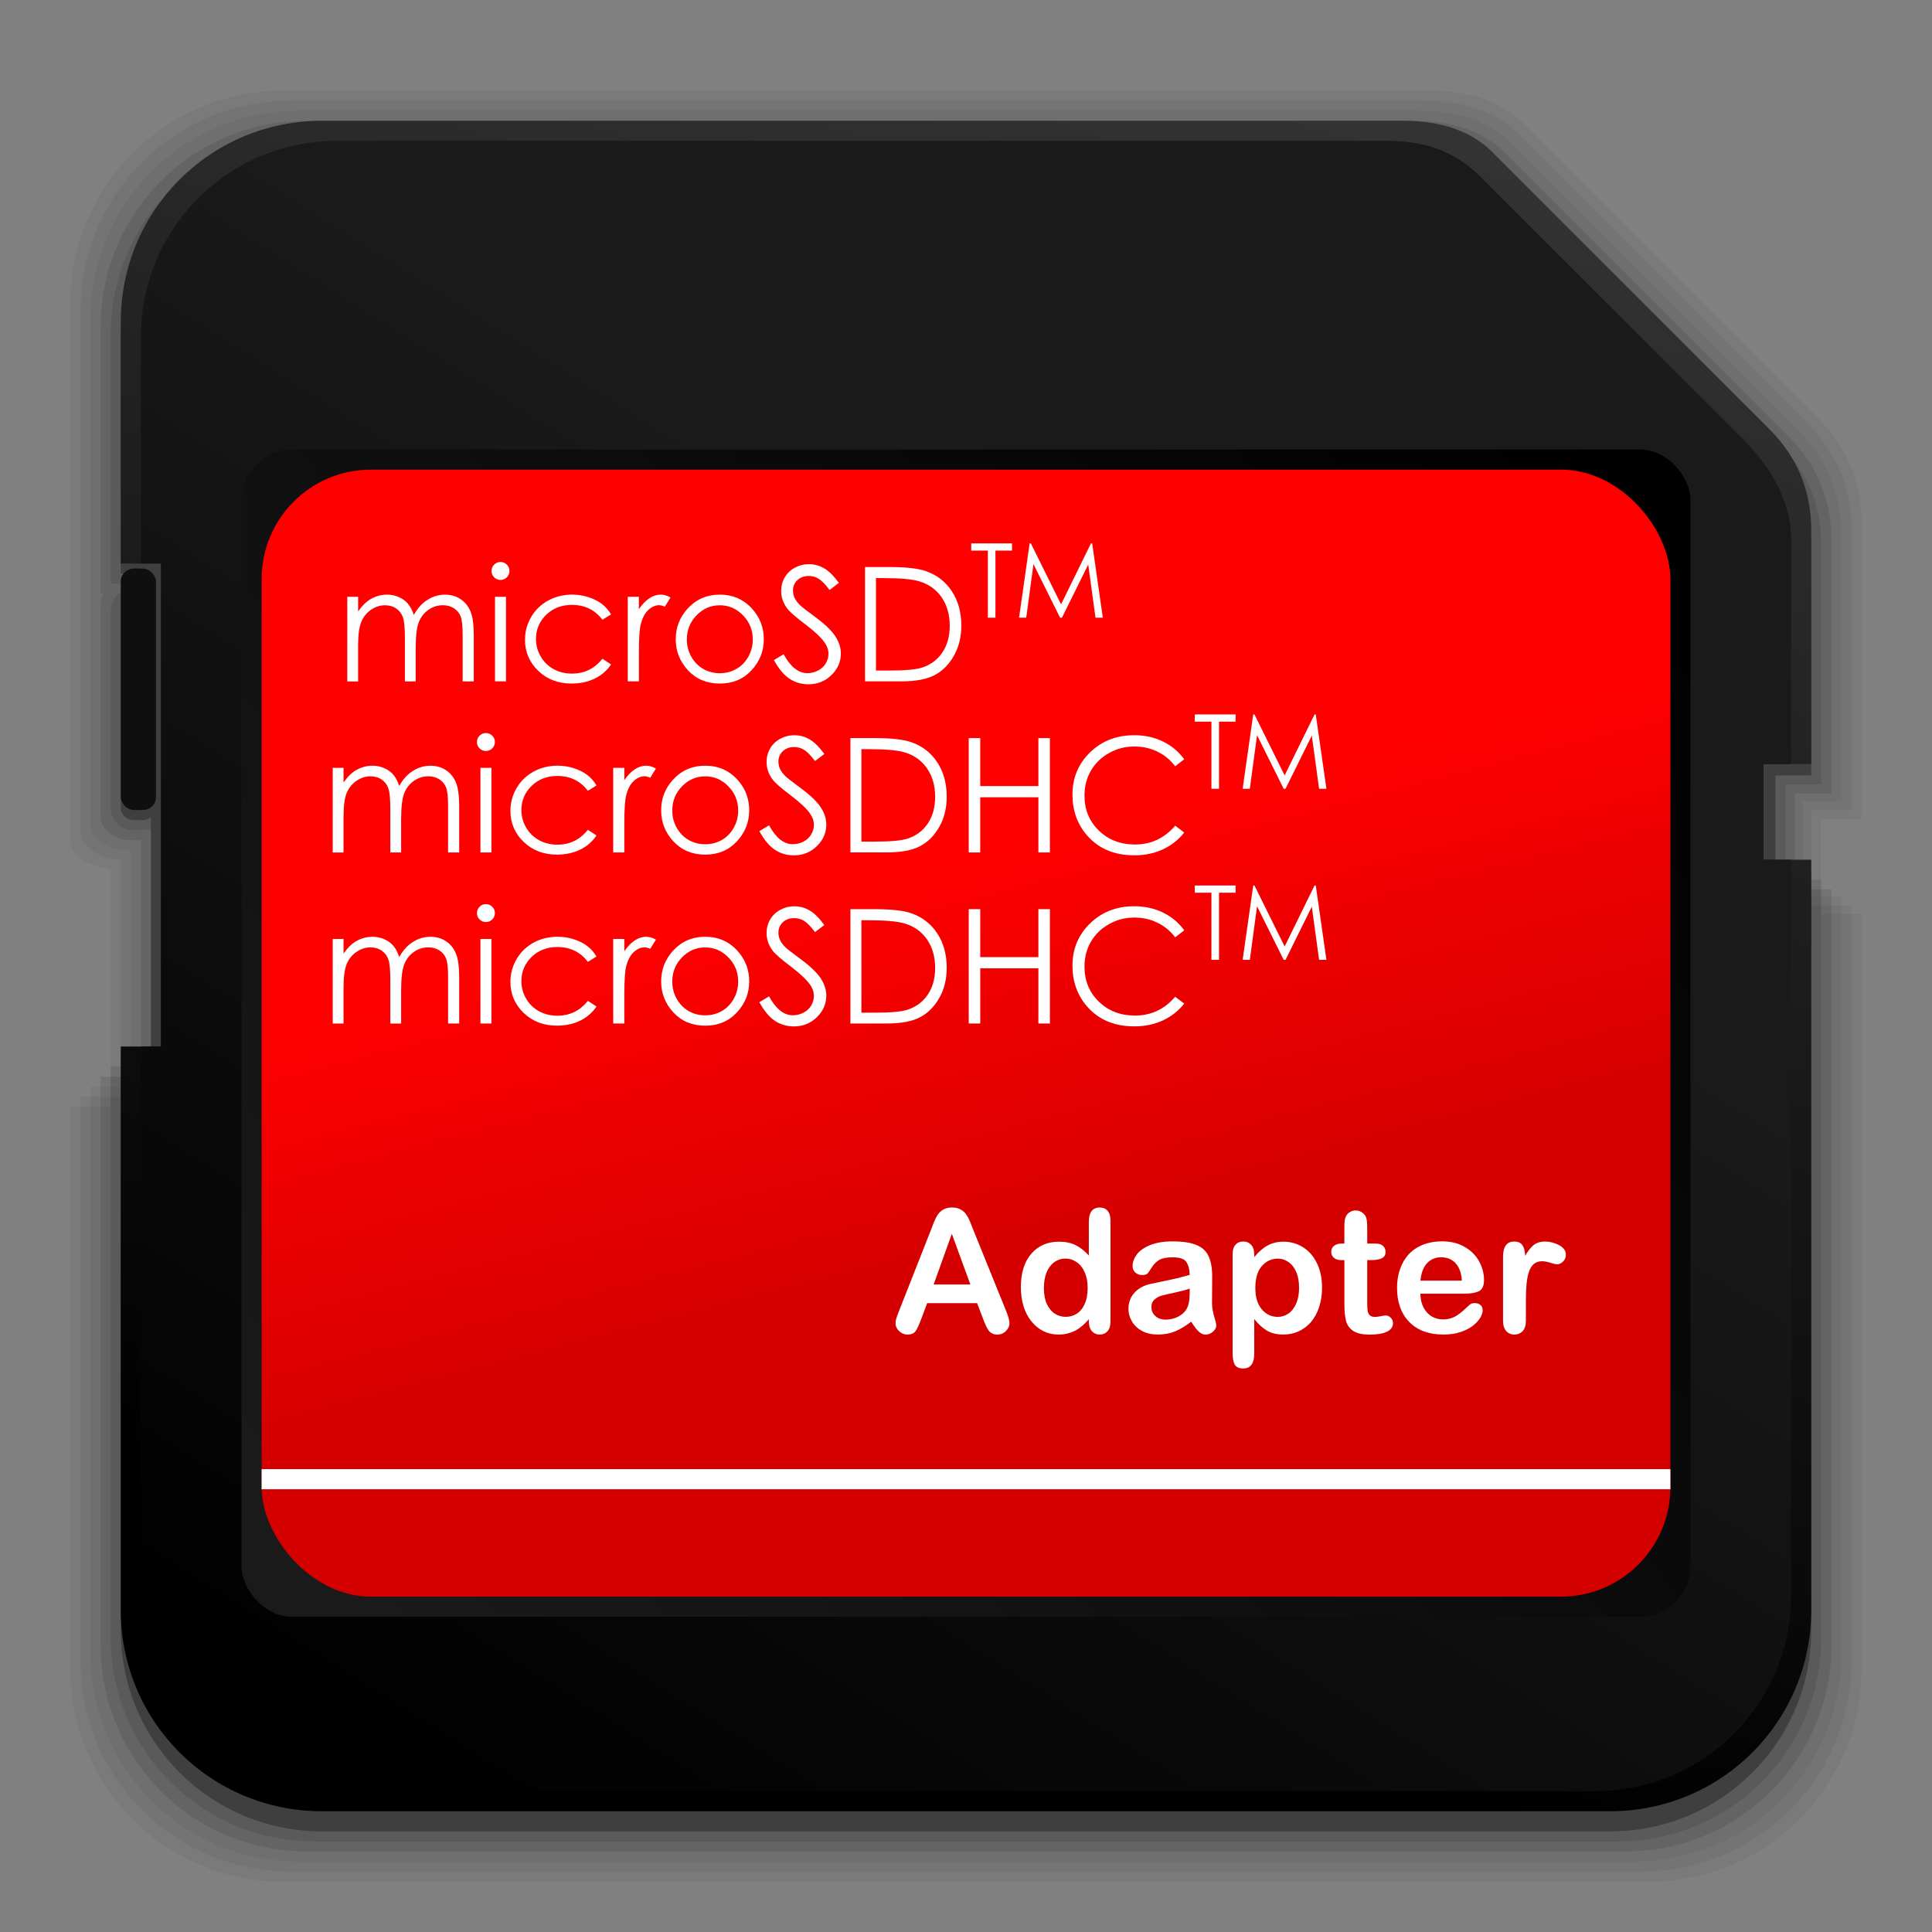 <?xml version="1.0" encoding="UTF-8" standalone="no"?>
<!-- Created with Inkscape (http://www.inkscape.org/) -->

<svg
   xmlns:dc="http://purl.org/dc/elements/1.1/"
   xmlns:cc="http://creativecommons.org/ns#"
   xmlns:rdf="http://www.w3.org/1999/02/22-rdf-syntax-ns#"
   xmlns:svg="http://www.w3.org/2000/svg"
   xmlns="http://www.w3.org/2000/svg"
   xmlns:xlink="http://www.w3.org/1999/xlink"
   xmlns:sodipodi="http://sodipodi.sourceforge.net/DTD/sodipodi-0.dtd"
   xmlns:inkscape="http://www.inkscape.org/namespaces/inkscape"
   width="96"
   height="96"
   id="svg2"
   version="1.1"
   inkscape:version="0.48.4 r9939"
   sodipodi:docname="media-flash.svg">
  <rect width="100%" height="100%" fill="#808080" stroke="none"/>
  <defs
     id="defs4">
    <linearGradient
       inkscape:collect="always"
       id="linearGradient3515">
      <stop
         style="stop-color:#d40000;stop-opacity:1"
         offset="0"
         id="stop3517" />
      <stop
         style="stop-color:#ff0000;stop-opacity:1"
         offset="1"
         id="stop3520" />
    </linearGradient>
    <linearGradient
       inkscape:collect="always"
       id="linearGradient3424">
      <stop
         style="stop-color:#000000;stop-opacity:1"
         offset="0"
         id="stop3427" />
      <stop
         style="stop-color:#1a1a1a;stop-opacity:1"
         offset="1"
         id="stop3429" />
    </linearGradient>
    <linearGradient
       id="linearGradient8530"
       inkscape:collect="always">
      <stop
         id="stop8532"
         offset="0"
         style="stop-color:#000000;stop-opacity:1" />
      <stop
         id="stop8534"
         offset="1"
         style="stop-color:#333333;stop-opacity:1" />
    </linearGradient>
    <linearGradient
       inkscape:collect="always"
       id="linearGradient8518">
      <stop
         style="stop-color:#1a1a1a;stop-opacity:1;"
         offset="0"
         id="stop8520" />
      <stop
         style="stop-color:#000000;stop-opacity:1"
         offset="1"
         id="stop8522" />
    </linearGradient>
    <inkscape:perspective
       sodipodi:type="inkscape:persp3d"
       inkscape:vp_x="0 : 48 : 1"
       inkscape:vp_y="0 : 1000 : 0"
       inkscape:vp_z="96 : 48 : 1"
       inkscape:persp3d-origin="48 : 32 : 1"
       id="perspective3054" />
    <linearGradient
       inkscape:collect="always"
       id="linearGradient3558">
      <stop
         style="stop-color:#ded3d6;stop-opacity:1"
         offset="0"
         id="stop3560" />
      <stop
         style="stop-color:#efebef;stop-opacity:1"
         offset="1"
         id="stop3562" />
    </linearGradient>
    <linearGradient
       id="linearGradient3076"
       inkscape:collect="always">
      <stop
         id="stop3078"
         offset="0"
         style="stop-color:#ffe7f7;stop-opacity:1" />
      <stop
         id="stop3080"
         offset="1"
         style="stop-color:#ffc3ef;stop-opacity:1" />
    </linearGradient>
    <linearGradient
       inkscape:collect="always"
       id="linearGradient3048">
      <stop
         style="stop-color:#c16d16;stop-opacity:1"
         offset="0"
         id="stop3050" />
      <stop
         style="stop-color:#ff8e31;stop-opacity:1"
         offset="1"
         id="stop3052" />
    </linearGradient>
    <linearGradient
       inkscape:collect="always"
       id="linearGradient3119">
      <stop
         style="stop-color:#92948f;stop-opacity:0"
         offset="0"
         id="stop3121" />
      <stop
         id="stop3123"
         offset="0.428"
         style="stop-color:#9b9e98;stop-opacity:1" />
      <stop
         style="stop-color:#939690;stop-opacity:0"
         offset="1"
         id="stop3125" />
    </linearGradient>
    <linearGradient
       id="linearGradient3073"
       inkscape:collect="always">
      <stop
         id="stop3075"
         offset="0"
         style="stop-color:#ffffff;stop-opacity:0" />
      <stop
         style="stop-color:#ffffff;stop-opacity:1"
         offset="0.459"
         id="stop3085" />
      <stop
         id="stop3083"
         offset="1"
         style="stop-color:#ffffff;stop-opacity:0" />
    </linearGradient>
    <linearGradient
       inkscape:collect="always"
       id="linearGradient3047">
      <stop
         style="stop-color:#000000;stop-opacity:1"
         offset="0"
         id="stop3049" />
      <stop
         id="stop3055"
         offset="0.061"
         style="stop-color:#1a1a1a;stop-opacity:1" />
      <stop
         style="stop-color:#333333;stop-opacity:1"
         offset="0.165"
         id="stop3057" />
      <stop
         id="stop3059"
         offset="0.554"
         style="stop-color:#4d4d4d;stop-opacity:1" />
      <stop
         style="stop-color:#999999;stop-opacity:1"
         offset="1"
         id="stop3051" />
    </linearGradient>
    <linearGradient
       id="linearGradient3041"
       inkscape:collect="always">
      <stop
         id="stop3043"
         offset="0"
         style="stop-color:#1a1a1a;stop-opacity:1" />
      <stop
         id="stop3045"
         offset="1"
         style="stop-color:#808080;stop-opacity:1" />
    </linearGradient>
    <linearGradient
       inkscape:collect="always"
       id="linearGradient3029">
      <stop
         style="stop-color:#333333;stop-opacity:1"
         offset="0"
         id="stop3031" />
      <stop
         style="stop-color:#e0e0dd;stop-opacity:0;"
         offset="1"
         id="stop3033" />
    </linearGradient>
    <linearGradient
       inkscape:collect="always"
       xlink:href="#linearGradient3029"
       id="linearGradient3035"
       x1="35.355"
       y1="1030.362"
       x2="35.355"
       y2="975.333"
       gradientUnits="userSpaceOnUse"
       gradientTransform="matrix(1.164,0,0,1.164,-7.863,-164.236)" />
    <linearGradient
       inkscape:collect="always"
       xlink:href="#linearGradient3041"
       id="linearGradient3039"
       gradientUnits="userSpaceOnUse"
       x1="35.355"
       y1="1030.362"
       x2="35.355"
       y2="975.333"
       gradientTransform="matrix(1.122,0,0,1.122,-5.85,-122.188)" />
    <linearGradient
       inkscape:collect="always"
       xlink:href="#linearGradient3047"
       id="linearGradient3053"
       x1="40"
       y1="1043.434"
       x2="39.286"
       y2="972.333"
       gradientUnits="userSpaceOnUse" />
    <linearGradient
       inkscape:collect="always"
       xlink:href="#linearGradient3073"
       id="linearGradient3113"
       gradientUnits="userSpaceOnUse"
       gradientTransform="translate(0,-956.362)"
       x1="14.869"
       y1="978.904"
       x2="24.527"
       y2="969.247" />
    <linearGradient
       inkscape:collect="always"
       xlink:href="#linearGradient3073"
       id="linearGradient3115"
       gradientUnits="userSpaceOnUse"
       gradientTransform="matrix(-1,0,0,1,96,-956.362)"
       x1="15.152"
       y1="978.621"
       x2="26.264"
       y2="967.509" />
    <linearGradient
       inkscape:collect="always"
       xlink:href="#linearGradient3119"
       id="linearGradient3117"
       gradientUnits="userSpaceOnUse"
       gradientTransform="translate(0,-956.362)"
       x1="13.132"
       y1="980.641"
       x2="25.55"
       y2="967.866" />
    <linearGradient
       inkscape:collect="always"
       xlink:href="#linearGradient3119"
       id="linearGradient3129"
       gradientUnits="userSpaceOnUse"
       gradientTransform="matrix(-1,0,0,1,96,0)"
       x1="13.132"
       y1="980.641"
       x2="25.55"
       y2="967.866" />
    <linearGradient
       inkscape:collect="always"
       xlink:href="#linearGradient3048"
       id="linearGradient3054"
       x1="49.268"
       y1="996.573"
       x2="49.268"
       y2="1045.863"
       gradientUnits="userSpaceOnUse" />
    <linearGradient
       inkscape:collect="always"
       xlink:href="#linearGradient3048"
       id="linearGradient3058"
       x1="115.803"
       y1="985.472"
       x2="115.803"
       y2="1033.554"
       gradientUnits="userSpaceOnUse" />
    <linearGradient
       inkscape:collect="always"
       xlink:href="#linearGradient3076"
       id="linearGradient3055"
       gradientUnits="userSpaceOnUse"
       x1="115.803"
       y1="985.472"
       x2="115.803"
       y2="1025.364"
       gradientTransform="matrix(1.414,0,0,1.414,-119.787,-419.055)" />
    <linearGradient
       inkscape:collect="always"
       xlink:href="#linearGradient3076"
       id="linearGradient3086"
       gradientUnits="userSpaceOnUse"
       gradientTransform="matrix(1.414,0,0,1.414,-119.787,-417.126)"
       x1="115.803"
       y1="985.472"
       x2="115.803"
       y2="1025.364" />
    <linearGradient
       inkscape:collect="always"
       xlink:href="#linearGradient3076"
       id="linearGradient3091"
       gradientUnits="userSpaceOnUse"
       gradientTransform="matrix(1.414,0,0,1.414,-119.787,-418.126)"
       x1="115.803"
       y1="985.472"
       x2="115.803"
       y2="1025.364" />
    <linearGradient
       inkscape:collect="always"
       xlink:href="#linearGradient3076"
       id="linearGradient3093"
       gradientUnits="userSpaceOnUse"
       gradientTransform="matrix(1.414,0,0,1.414,-119.787,-1375.417)"
       x1="115.803"
       y1="985.472"
       x2="115.803"
       y2="1025.364" />
    <linearGradient
       inkscape:collect="always"
       xlink:href="#linearGradient3558"
       id="linearGradient3564"
       x1="93.242"
       y1="1027.262"
       x2="93.242"
       y2="980.726"
       gradientUnits="userSpaceOnUse" />
    <linearGradient
       inkscape:collect="always"
       xlink:href="#linearGradient3558"
       id="linearGradient4350"
       gradientUnits="userSpaceOnUse"
       x1="93.242"
       y1="1027.262"
       x2="93.242"
       y2="980.726" />
    <linearGradient
       x1="48"
       y1="20.221"
       x2="48"
       y2="138.661"
       id="linearGradient3613"
       xlink:href="#linearGradient3737"
       gradientUnits="userSpaceOnUse" />
    <linearGradient
       id="linearGradient3737">
      <stop
         id="stop3739"
         style="stop-color:#ffffff;stop-opacity:1"
         offset="0" />
      <stop
         id="stop3741"
         style="stop-color:#ffffff;stop-opacity:0"
         offset="1" />
    </linearGradient>
    <clipPath
       id="clipPath4355">
      <rect
         width="84"
         height="80"
         rx="6"
         ry="6"
         x="6"
         y="6"
         id="rect4357"
         style="fill:#ffffff;fill-opacity:1;fill-rule:nonzero;stroke:none" />
    </clipPath>
    <filter
       x="-0.192"
       y="-0.192"
       width="1.384"
       height="1.384"
       color-interpolation-filters="sRGB"
       id="filter3794">
      <feGaussianBlur
         id="feGaussianBlur3796"
         stdDeviation="5.28" />
    </filter>
    <linearGradient
       y2="138.661"
       x2="48"
       y1="20.221"
       x1="48"
       gradientUnits="userSpaceOnUse"
       id="linearGradient3155"
       xlink:href="#linearGradient3737"
       inkscape:collect="always" />
    <linearGradient
       x1="48"
       y1="20.221"
       x2="48"
       y2="138.661"
       id="linearGradient3613-9"
       xlink:href="#linearGradient3737-7"
       gradientUnits="userSpaceOnUse" />
    <linearGradient
       id="linearGradient3737-7">
      <stop
         id="stop3739-5"
         style="stop-color:#ffffff;stop-opacity:1"
         offset="0" />
      <stop
         id="stop3741-8"
         style="stop-color:#ffffff;stop-opacity:0"
         offset="1" />
    </linearGradient>
    <clipPath
       id="clipPath4355-8">
      <rect
         width="84"
         height="80"
         rx="6"
         ry="6"
         x="6"
         y="6"
         id="rect4357-5"
         style="fill:#ffffff;fill-opacity:1;fill-rule:nonzero;stroke:none" />
    </clipPath>
    <filter
       x="-0.192"
       y="-0.192"
       width="1.384"
       height="1.384"
       color-interpolation-filters="sRGB"
       id="filter3794-7">
      <feGaussianBlur
         id="feGaussianBlur3796-7"
         stdDeviation="5.28" />
    </filter>
    <linearGradient
       x1="32.251"
       y1="6.132"
       x2="32.251"
       y2="90.239"
       id="linearGradient3026"
       xlink:href="#ButtonShadow-0"
       gradientUnits="userSpaceOnUse"
       gradientTransform="matrix(1.024,0,0,1.012,-1.143,-98.071)" />
    <linearGradient
       x1="45.448"
       y1="92.54"
       x2="45.448"
       y2="7.017"
       id="ButtonShadow-0"
       gradientUnits="userSpaceOnUse"
       gradientTransform="matrix(1.006,0,0,0.994,100,0)">
      <stop
         id="stop3750-8"
         style="stop-color:#000000;stop-opacity:1"
         offset="0" />
      <stop
         id="stop3752-5"
         style="stop-color:#000000;stop-opacity:0.588"
         offset="1" />
    </linearGradient>
    <linearGradient
       x1="32.251"
       y1="6.132"
       x2="32.251"
       y2="90.239"
       id="linearGradient3780"
       xlink:href="#ButtonShadow-0"
       gradientUnits="userSpaceOnUse"
       gradientTransform="matrix(1.024,0,0,1.012,-1.143,-98.071)" />
    <linearGradient
       x1="45.448"
       y1="92.54"
       x2="45.448"
       y2="7.017"
       id="linearGradient3180"
       gradientUnits="userSpaceOnUse"
       gradientTransform="matrix(1.006,0,0,0.994,100,0)">
      <stop
         id="stop3182"
         style="stop-color:#000000;stop-opacity:1"
         offset="0" />
      <stop
         id="stop3184"
         style="stop-color:#000000;stop-opacity:0.588"
         offset="1" />
    </linearGradient>
    <linearGradient
       x1="32.251"
       y1="6.132"
       x2="32.251"
       y2="90.239"
       id="linearGradient3772"
       xlink:href="#ButtonShadow-0"
       gradientUnits="userSpaceOnUse"
       gradientTransform="matrix(1.024,0,0,1.012,-1.143,-98.071)" />
    <linearGradient
       x1="45.448"
       y1="92.54"
       x2="45.448"
       y2="7.017"
       id="linearGradient3187"
       gradientUnits="userSpaceOnUse"
       gradientTransform="matrix(1.006,0,0,0.994,100,0)">
      <stop
         id="stop3189"
         style="stop-color:#000000;stop-opacity:1"
         offset="0" />
      <stop
         id="stop3191"
         style="stop-color:#000000;stop-opacity:0.588"
         offset="1" />
    </linearGradient>
    <linearGradient
       x1="32.251"
       y1="6.132"
       x2="32.251"
       y2="90.239"
       id="linearGradient3725"
       xlink:href="#ButtonShadow-0"
       gradientUnits="userSpaceOnUse"
       gradientTransform="matrix(1.024,0,0,1.012,-1.143,-98.071)" />
    <linearGradient
       x1="45.448"
       y1="92.54"
       x2="45.448"
       y2="7.017"
       id="linearGradient3194"
       gradientUnits="userSpaceOnUse"
       gradientTransform="matrix(1.006,0,0,0.994,100,0)">
      <stop
         id="stop3196"
         style="stop-color:#000000;stop-opacity:1"
         offset="0" />
      <stop
         id="stop3198"
         style="stop-color:#000000;stop-opacity:0.588"
         offset="1" />
    </linearGradient>
    <linearGradient
       x1="32.251"
       y1="6.132"
       x2="32.251"
       y2="90.239"
       id="linearGradient3721"
       xlink:href="#ButtonShadow-0"
       gradientUnits="userSpaceOnUse"
       gradientTransform="translate(0,-97)" />
    <linearGradient
       x1="45.448"
       y1="92.54"
       x2="45.448"
       y2="7.017"
       id="linearGradient3201"
       gradientUnits="userSpaceOnUse"
       gradientTransform="matrix(1.006,0,0,0.994,100,0)">
      <stop
         id="stop3203"
         style="stop-color:#000000;stop-opacity:1"
         offset="0" />
      <stop
         id="stop3205"
         style="stop-color:#000000;stop-opacity:0.588"
         offset="1" />
    </linearGradient>
    <linearGradient
       x1="48"
       y1="20.221"
       x2="48"
       y2="138.661"
       id="linearGradient3613-2"
       xlink:href="#linearGradient3737-1"
       gradientUnits="userSpaceOnUse" />
    <linearGradient
       id="linearGradient3737-1">
      <stop
         id="stop3739-3"
         style="stop-color:#ffffff;stop-opacity:1"
         offset="0" />
      <stop
         id="stop3741-7"
         style="stop-color:#ffffff;stop-opacity:0"
         offset="1" />
    </linearGradient>
    <clipPath
       id="clipPath4355-0">
      <rect
         width="84"
         height="80"
         rx="6"
         ry="6"
         x="6"
         y="6"
         id="rect4357-3"
         style="fill:#ffffff;fill-opacity:1;fill-rule:nonzero;stroke:none" />
    </clipPath>
    <filter
       x="-0.192"
       y="-0.192"
       width="1.384"
       height="1.384"
       color-interpolation-filters="sRGB"
       id="filter3794-73">
      <feGaussianBlur
         id="feGaussianBlur3796-0"
         stdDeviation="5.28" />
    </filter>
    <linearGradient
       x1="32.251"
       y1="6.132"
       x2="32.251"
       y2="90.239"
       id="linearGradient3026-1"
       xlink:href="#ButtonShadow-0-5"
       gradientUnits="userSpaceOnUse"
       gradientTransform="matrix(1.024,0,0,1.012,-1.143,-98.071)" />
    <linearGradient
       x1="45.448"
       y1="92.54"
       x2="45.448"
       y2="7.017"
       id="ButtonShadow-0-5"
       gradientUnits="userSpaceOnUse"
       gradientTransform="matrix(1.006,0,0,0.994,100,0)">
      <stop
         id="stop3750-8-2"
         style="stop-color:#000000;stop-opacity:1"
         offset="0" />
      <stop
         id="stop3752-5-7"
         style="stop-color:#000000;stop-opacity:0.588"
         offset="1" />
    </linearGradient>
    <linearGradient
       x1="32.251"
       y1="6.132"
       x2="32.251"
       y2="90.239"
       id="linearGradient3780-7"
       xlink:href="#ButtonShadow-0-5"
       gradientUnits="userSpaceOnUse"
       gradientTransform="matrix(1.024,0,0,1.012,-1.143,-98.071)" />
    <linearGradient
       x1="45.448"
       y1="92.54"
       x2="45.448"
       y2="7.017"
       id="linearGradient3241"
       gradientUnits="userSpaceOnUse"
       gradientTransform="matrix(1.006,0,0,0.994,100,0)">
      <stop
         id="stop3243"
         style="stop-color:#000000;stop-opacity:1"
         offset="0" />
      <stop
         id="stop3245"
         style="stop-color:#000000;stop-opacity:0.588"
         offset="1" />
    </linearGradient>
    <linearGradient
       x1="32.251"
       y1="6.132"
       x2="32.251"
       y2="90.239"
       id="linearGradient3772-5"
       xlink:href="#ButtonShadow-0-5"
       gradientUnits="userSpaceOnUse"
       gradientTransform="matrix(1.024,0,0,1.012,-1.143,-98.071)" />
    <linearGradient
       x1="45.448"
       y1="92.54"
       x2="45.448"
       y2="7.017"
       id="linearGradient3248"
       gradientUnits="userSpaceOnUse"
       gradientTransform="matrix(1.006,0,0,0.994,100,0)">
      <stop
         id="stop3250"
         style="stop-color:#000000;stop-opacity:1"
         offset="0" />
      <stop
         id="stop3252"
         style="stop-color:#000000;stop-opacity:0.588"
         offset="1" />
    </linearGradient>
    <linearGradient
       x1="32.251"
       y1="6.132"
       x2="32.251"
       y2="90.239"
       id="linearGradient3725-9"
       xlink:href="#ButtonShadow-0-5"
       gradientUnits="userSpaceOnUse"
       gradientTransform="matrix(1.024,0,0,1.012,-1.143,-98.071)" />
    <linearGradient
       x1="45.448"
       y1="92.54"
       x2="45.448"
       y2="7.017"
       id="linearGradient3255"
       gradientUnits="userSpaceOnUse"
       gradientTransform="matrix(1.006,0,0,0.994,100,0)">
      <stop
         id="stop3257"
         style="stop-color:#000000;stop-opacity:1"
         offset="0" />
      <stop
         id="stop3259"
         style="stop-color:#000000;stop-opacity:0.588"
         offset="1" />
    </linearGradient>
    <linearGradient
       x1="32.251"
       y1="6.132"
       x2="32.251"
       y2="90.239"
       id="linearGradient3721-0"
       xlink:href="#ButtonShadow-0-5"
       gradientUnits="userSpaceOnUse"
       gradientTransform="translate(0,-97)" />
    <linearGradient
       x1="45.448"
       y1="92.54"
       x2="45.448"
       y2="7.017"
       id="linearGradient3262"
       gradientUnits="userSpaceOnUse"
       gradientTransform="matrix(1.006,0,0,0.994,100,0)">
      <stop
         id="stop3264"
         style="stop-color:#000000;stop-opacity:1"
         offset="0" />
      <stop
         id="stop3266"
         style="stop-color:#000000;stop-opacity:0.588"
         offset="1" />
    </linearGradient>
    <linearGradient
       inkscape:collect="always"
       xlink:href="#linearGradient4384"
       id="linearGradient3280"
       gradientUnits="userSpaceOnUse"
       spreadMethod="reflect"
       x1="48"
       y1="82"
       x2="112.124"
       y2="82.455"
       gradientTransform="translate(-102.19,953.176)" />
    <linearGradient
       id="linearGradient4384">
      <stop
         id="stop4386"
         style="stop-color:#ffffff;stop-opacity:1"
         offset="0" />
      <stop
         id="stop4388"
         style="stop-color:#ffffff;stop-opacity:0"
         offset="1" />
    </linearGradient>
    <linearGradient
       inkscape:collect="always"
       xlink:href="#linearGradient4384"
       id="linearGradient3284"
       gradientUnits="userSpaceOnUse"
       gradientTransform="matrix(1,0,0,-1,-102.19,1045.176)"
       x1="48"
       y1="88"
       x2="48"
       y2="-40" />
    <linearGradient
       id="linearGradient3386">
      <stop
         id="stop3388"
         style="stop-color:#ffffff;stop-opacity:1"
         offset="0" />
      <stop
         id="stop3390"
         style="stop-color:#ffffff;stop-opacity:0"
         offset="1" />
    </linearGradient>
    <clipPath
       id="clipPath4165">
      <rect
         width="84"
         height="84"
         rx="6"
         ry="6"
         x="6"
         y="6"
         id="rect4167"
         style="fill:#ff2a2a;fill-opacity:1;fill-rule:nonzero;stroke:none" />
    </clipPath>
    <radialGradient
       cx="24.821"
       cy="26.357"
       r="8.036"
       fx="24.821"
       fy="26.357"
       id="radialGradient4393"
       xlink:href="#linearGradient3853"
       gradientUnits="userSpaceOnUse" />
    <linearGradient
       id="linearGradient3853">
      <stop
         id="stop3855"
         style="stop-color:#e88d01;stop-opacity:0.184"
         offset="0" />
      <stop
         id="stop3863"
         style="stop-color:#e58907;stop-opacity:0.411"
         offset="0.5" />
      <stop
         id="stop4397"
         style="stop-color:#e48a0a;stop-opacity:0.682"
         offset="0.75" />
      <stop
         id="stop3859"
         style="stop-color:#e4870a;stop-opacity:1"
         offset="1" />
    </linearGradient>
    <radialGradient
       cx="43.393"
       cy="30.464"
       r="4.107"
       fx="43.393"
       fy="30.464"
       id="radialGradient4045"
       xlink:href="#linearGradient3853"
       gradientUnits="userSpaceOnUse" />
    <linearGradient
       id="linearGradient3401">
      <stop
         id="stop3403"
         style="stop-color:#e88d01;stop-opacity:0.184"
         offset="0" />
      <stop
         id="stop3405"
         style="stop-color:#e58907;stop-opacity:0.411"
         offset="0.5" />
      <stop
         id="stop3407"
         style="stop-color:#e48a0a;stop-opacity:0.682"
         offset="0.75" />
      <stop
         id="stop3409"
         style="stop-color:#e4870a;stop-opacity:1"
         offset="1" />
    </linearGradient>
    <radialGradient
       cx="53.542"
       cy="24.64"
       r="2.143"
       fx="53.542"
       fy="24.64"
       id="radialGradient4047"
       xlink:href="#linearGradient3698"
       gradientUnits="userSpaceOnUse" />
    <linearGradient
       id="linearGradient3698">
      <stop
         id="stop3700"
         style="stop-color:#f0a801;stop-opacity:0.186"
         offset="0" />
      <stop
         id="stop3711"
         style="stop-color:#f0a801;stop-opacity:0.357"
         offset="0.5" />
      <stop
         id="stop4395"
         style="stop-color:#e8a301;stop-opacity:0.837"
         offset="0.75" />
      <stop
         id="stop3703"
         style="stop-color:#e09201;stop-opacity:1"
         offset="1" />
    </linearGradient>
    <radialGradient
       cx="62.679"
       cy="37.607"
       r="5.357"
       fx="62.679"
       fy="37.607"
       id="radialGradient4049"
       xlink:href="#linearGradient3698"
       gradientUnits="userSpaceOnUse" />
    <linearGradient
       id="linearGradient3418">
      <stop
         id="stop3420"
         style="stop-color:#f0a801;stop-opacity:0.186"
         offset="0" />
      <stop
         id="stop3422"
         style="stop-color:#f0a801;stop-opacity:0.357"
         offset="0.5" />
      <stop
         id="stop3424"
         style="stop-color:#e8a301;stop-opacity:0.837"
         offset="0.75" />
      <stop
         id="stop3426"
         style="stop-color:#e09201;stop-opacity:1"
         offset="1" />
    </linearGradient>
    <radialGradient
       cx="30.529"
       cy="62.283"
       r="6.607"
       fx="30.529"
       fy="62.283"
       id="radialGradient4051"
       xlink:href="#linearGradient3698"
       gradientUnits="userSpaceOnUse" />
    <linearGradient
       id="linearGradient3429">
      <stop
         id="stop3431"
         style="stop-color:#f0a801;stop-opacity:0.186"
         offset="0" />
      <stop
         id="stop3433"
         style="stop-color:#f0a801;stop-opacity:0.357"
         offset="0.5" />
      <stop
         id="stop3435"
         style="stop-color:#e8a301;stop-opacity:0.837"
         offset="0.75" />
      <stop
         id="stop3437"
         style="stop-color:#e09201;stop-opacity:1"
         offset="1" />
    </linearGradient>
    <radialGradient
       cx="65.731"
       cy="71.637"
       r="8.214"
       fx="65.731"
       fy="71.637"
       id="radialGradient4053"
       xlink:href="#linearGradient3853"
       gradientUnits="userSpaceOnUse" />
    <linearGradient
       id="linearGradient3440">
      <stop
         id="stop3442"
         style="stop-color:#e88d01;stop-opacity:0.184"
         offset="0" />
      <stop
         id="stop3444"
         style="stop-color:#e58907;stop-opacity:0.411"
         offset="0.5" />
      <stop
         id="stop3446"
         style="stop-color:#e48a0a;stop-opacity:0.682"
         offset="0.75" />
      <stop
         id="stop3448"
         style="stop-color:#e4870a;stop-opacity:1"
         offset="1" />
    </linearGradient>
    <radialGradient
       cx="48.796"
       cy="56.426"
       r="3.393"
       fx="48.796"
       fy="56.426"
       id="radialGradient4055"
       xlink:href="#linearGradient3698"
       gradientUnits="userSpaceOnUse" />
    <linearGradient
       id="linearGradient3451">
      <stop
         id="stop3453"
         style="stop-color:#f0a801;stop-opacity:0.186"
         offset="0" />
      <stop
         id="stop3455"
         style="stop-color:#f0a801;stop-opacity:0.357"
         offset="0.5" />
      <stop
         id="stop3457"
         style="stop-color:#e8a301;stop-opacity:0.837"
         offset="0.75" />
      <stop
         id="stop3459"
         style="stop-color:#e09201;stop-opacity:1"
         offset="1" />
    </linearGradient>
    <radialGradient
       cx="12.211"
       cy="77.455"
       r="7.857"
       fx="12.211"
       fy="77.455"
       id="radialGradient4125"
       xlink:href="#linearGradient3853"
       gradientUnits="userSpaceOnUse" />
    <linearGradient
       id="linearGradient3462">
      <stop
         id="stop3464"
         style="stop-color:#e88d01;stop-opacity:0.184"
         offset="0" />
      <stop
         id="stop3466"
         style="stop-color:#e58907;stop-opacity:0.411"
         offset="0.5" />
      <stop
         id="stop3468"
         style="stop-color:#e48a0a;stop-opacity:0.682"
         offset="0.75" />
      <stop
         id="stop3470"
         style="stop-color:#e4870a;stop-opacity:1"
         offset="1" />
    </linearGradient>
    <radialGradient
       cx="33.899"
       cy="87.036"
       r="4.107"
       fx="33.899"
       fy="87.036"
       id="radialGradient4059"
       xlink:href="#linearGradient3698"
       gradientUnits="userSpaceOnUse" />
    <linearGradient
       id="linearGradient3473">
      <stop
         id="stop3475"
         style="stop-color:#f0a801;stop-opacity:0.186"
         offset="0" />
      <stop
         id="stop3477"
         style="stop-color:#f0a801;stop-opacity:0.357"
         offset="0.5" />
      <stop
         id="stop3479"
         style="stop-color:#e8a301;stop-opacity:0.837"
         offset="0.75" />
      <stop
         id="stop3481"
         style="stop-color:#e09201;stop-opacity:1"
         offset="1" />
    </linearGradient>
    <radialGradient
       cx="50.864"
       cy="86.754"
       r="5.357"
       fx="50.864"
       fy="86.754"
       id="radialGradient4061"
       xlink:href="#linearGradient3698"
       gradientUnits="userSpaceOnUse" />
    <linearGradient
       id="linearGradient3484">
      <stop
         id="stop3486"
         style="stop-color:#f0a801;stop-opacity:0.186"
         offset="0" />
      <stop
         id="stop3488"
         style="stop-color:#f0a801;stop-opacity:0.357"
         offset="0.5" />
      <stop
         id="stop3490"
         style="stop-color:#e8a301;stop-opacity:0.837"
         offset="0.75" />
      <stop
         id="stop3492"
         style="stop-color:#e09201;stop-opacity:1"
         offset="1" />
    </linearGradient>
    <radialGradient
       cx="73.393"
       cy="13.679"
       r="3.571"
       fx="73.393"
       fy="13.679"
       id="radialGradient4063"
       xlink:href="#linearGradient3853"
       gradientUnits="userSpaceOnUse" />
    <linearGradient
       id="linearGradient3495">
      <stop
         id="stop3497"
         style="stop-color:#e88d01;stop-opacity:0.184"
         offset="0" />
      <stop
         id="stop3499"
         style="stop-color:#e58907;stop-opacity:0.411"
         offset="0.5" />
      <stop
         id="stop3501"
         style="stop-color:#e48a0a;stop-opacity:0.682"
         offset="0.75" />
      <stop
         id="stop3503"
         style="stop-color:#e4870a;stop-opacity:1"
         offset="1" />
    </linearGradient>
    <radialGradient
       cx="80.714"
       cy="25.643"
       r="9.286"
       fx="80.714"
       fy="25.643"
       id="radialGradient4065"
       xlink:href="#linearGradient3698"
       gradientUnits="userSpaceOnUse" />
    <linearGradient
       id="linearGradient3506">
      <stop
         id="stop3508"
         style="stop-color:#f0a801;stop-opacity:0.186"
         offset="0" />
      <stop
         id="stop3510"
         style="stop-color:#f0a801;stop-opacity:0.357"
         offset="0.5" />
      <stop
         id="stop3512"
         style="stop-color:#e8a301;stop-opacity:0.837"
         offset="0.75" />
      <stop
         id="stop3514"
         style="stop-color:#e09201;stop-opacity:1"
         offset="1" />
    </linearGradient>
    <radialGradient
       cx="78.237"
       cy="79.565"
       r="2.143"
       fx="78.237"
       fy="79.565"
       id="radialGradient4105"
       xlink:href="#linearGradient3853"
       gradientUnits="userSpaceOnUse" />
    <linearGradient
       id="linearGradient3517">
      <stop
         id="stop3519"
         style="stop-color:#e88d01;stop-opacity:0.184"
         offset="0" />
      <stop
         id="stop3521"
         style="stop-color:#e58907;stop-opacity:0.411"
         offset="0.5" />
      <stop
         id="stop3523"
         style="stop-color:#e48a0a;stop-opacity:0.682"
         offset="0.75" />
      <stop
         id="stop3525"
         style="stop-color:#e4870a;stop-opacity:1"
         offset="1" />
    </linearGradient>
    <radialGradient
       cx="82.598"
       cy="69.737"
       r="4.821"
       fx="82.598"
       fy="69.737"
       id="radialGradient4102"
       xlink:href="#linearGradient3698"
       gradientUnits="userSpaceOnUse" />
    <linearGradient
       id="linearGradient3528">
      <stop
         id="stop3530"
         style="stop-color:#f0a801;stop-opacity:0.186"
         offset="0" />
      <stop
         id="stop3532"
         style="stop-color:#f0a801;stop-opacity:0.357"
         offset="0.5" />
      <stop
         id="stop3534"
         style="stop-color:#e8a301;stop-opacity:0.837"
         offset="0.75" />
      <stop
         id="stop3536"
         style="stop-color:#e09201;stop-opacity:1"
         offset="1" />
    </linearGradient>
    <radialGradient
       cx="12.649"
       cy="34.283"
       r="3.214"
       fx="12.649"
       fy="34.283"
       id="radialGradient4121"
       xlink:href="#linearGradient3698"
       gradientUnits="userSpaceOnUse" />
    <linearGradient
       id="linearGradient3539">
      <stop
         id="stop3541"
         style="stop-color:#f0a801;stop-opacity:0.186"
         offset="0" />
      <stop
         id="stop3543"
         style="stop-color:#f0a801;stop-opacity:0.357"
         offset="0.5" />
      <stop
         id="stop3545"
         style="stop-color:#e8a301;stop-opacity:0.837"
         offset="0.75" />
      <stop
         id="stop3547"
         style="stop-color:#e09201;stop-opacity:1"
         offset="1" />
    </linearGradient>
    <radialGradient
       cx="34.688"
       cy="5.043"
       r="6.071"
       fx="34.688"
       fy="5.043"
       id="radialGradient4073"
       xlink:href="#linearGradient3698"
       gradientUnits="userSpaceOnUse" />
    <linearGradient
       id="linearGradient3550">
      <stop
         id="stop3552"
         style="stop-color:#f0a801;stop-opacity:0.186"
         offset="0" />
      <stop
         id="stop3554"
         style="stop-color:#f0a801;stop-opacity:0.357"
         offset="0.5" />
      <stop
         id="stop3556"
         style="stop-color:#e8a301;stop-opacity:0.837"
         offset="0.75" />
      <stop
         id="stop3558"
         style="stop-color:#e09201;stop-opacity:1"
         offset="1" />
    </linearGradient>
    <radialGradient
       cx="3.023"
       cy="17.705"
       r="7.143"
       fx="3.023"
       fy="17.705"
       id="radialGradient4119"
       xlink:href="#linearGradient3698"
       gradientUnits="userSpaceOnUse"
       gradientTransform="matrix(1,0,0,0.975,0,0.378)" />
    <linearGradient
       id="linearGradient3561">
      <stop
         id="stop3563"
         style="stop-color:#f0a801;stop-opacity:0.186"
         offset="0" />
      <stop
         id="stop3565"
         style="stop-color:#f0a801;stop-opacity:0.357"
         offset="0.5" />
      <stop
         id="stop3567"
         style="stop-color:#e8a301;stop-opacity:0.837"
         offset="0.75" />
      <stop
         id="stop3569"
         style="stop-color:#e09201;stop-opacity:1"
         offset="1" />
    </linearGradient>
    <radialGradient
       cx="60.239"
       cy="7.869"
       r="2.768"
       fx="60.239"
       fy="7.869"
       id="radialGradient4077"
       xlink:href="#linearGradient3698"
       gradientUnits="userSpaceOnUse" />
    <linearGradient
       id="linearGradient3572">
      <stop
         id="stop3574"
         style="stop-color:#f0a801;stop-opacity:0.186"
         offset="0" />
      <stop
         id="stop3576"
         style="stop-color:#f0a801;stop-opacity:0.357"
         offset="0.5" />
      <stop
         id="stop3578"
         style="stop-color:#e8a301;stop-opacity:0.837"
         offset="0.75" />
      <stop
         id="stop3580"
         style="stop-color:#e09201;stop-opacity:1"
         offset="1" />
    </linearGradient>
    <radialGradient
       inkscape:collect="always"
       xlink:href="#linearGradient3737-0"
       id="radialGradient3327"
       gradientUnits="userSpaceOnUse"
       gradientTransform="matrix(1.157,0,0,0.996,-109.741,953.373)"
       cx="48"
       cy="90.172"
       fx="48"
       fy="90.172"
       r="42" />
    <linearGradient
       id="linearGradient3737-0">
      <stop
         id="stop3739-3-7"
         style="stop-color:#ffffff;stop-opacity:1"
         offset="0" />
      <stop
         id="stop3741-0"
         style="stop-color:#ffffff;stop-opacity:0"
         offset="1" />
    </linearGradient>
    <linearGradient
       inkscape:collect="always"
       xlink:href="#linearGradient3737-0"
       id="linearGradient3330"
       gradientUnits="userSpaceOnUse"
       x1="36.357"
       y1="6"
       x2="36.357"
       y2="63.893"
       gradientTransform="translate(-102.19,953.176)" />
    <linearGradient
       id="linearGradient3587">
      <stop
         id="stop3589"
         style="stop-color:#ffffff;stop-opacity:1"
         offset="0" />
      <stop
         id="stop3591"
         style="stop-color:#ffffff;stop-opacity:0"
         offset="1" />
    </linearGradient>
    <linearGradient
       inkscape:collect="always"
       xlink:href="#linearGradient2841"
       id="linearGradient3333"
       gradientUnits="userSpaceOnUse"
       x1="48"
       y1="90"
       x2="48"
       y2="5.988"
       gradientTransform="translate(-30.102,23.186)" />
    <linearGradient
       id="linearGradient2841">
      <stop
         id="stop2843"
         style="stop-color:#f0bf39;stop-opacity:1"
         offset="0" />
      <stop
         id="stop2845"
         style="stop-color:#f8e699;stop-opacity:1"
         offset="1" />
    </linearGradient>
    <linearGradient
       y2="5.988"
       x2="48"
       y1="90"
       x1="48"
       gradientTransform="translate(-102.19,953.176)"
       gradientUnits="userSpaceOnUse"
       id="linearGradient3639"
       xlink:href="#linearGradient2841"
       inkscape:collect="always" />
    <linearGradient
       x1="90"
       y1="88"
       x2="48"
       y2="88"
       id="linearGradient3890"
       xlink:href="#linearGradient3892"
       gradientUnits="userSpaceOnUse"
       spreadMethod="reflect" />
    <linearGradient
       id="linearGradient3892">
      <stop
         id="stop3894"
         style="stop-color:#000000;stop-opacity:0.471"
         offset="0" />
      <stop
         id="stop3896"
         style="stop-color:#000000;stop-opacity:0.392"
         offset="0.118" />
      <stop
         id="stop3898"
         style="stop-color:#000000;stop-opacity:0.294"
         offset="0.238" />
      <stop
         id="stop3900"
         style="stop-color:#000000;stop-opacity:0.157"
         offset="1" />
    </linearGradient>
    <linearGradient
       x1="6"
       y1="115"
       x2="24"
       y2="115"
       id="linearGradient3884"
       xlink:href="#linearGradient3864"
       gradientUnits="userSpaceOnUse"
       gradientTransform="matrix(-1,0,0,1,96,-30)" />
    <linearGradient
       id="linearGradient3864">
      <stop
         id="stop3866"
         style="stop-color:#ffffff;stop-opacity:0.078"
         offset="0" />
      <stop
         id="stop3872"
         style="stop-color:#ffffff;stop-opacity:0.314"
         offset="0.25" />
      <stop
         id="stop3874"
         style="stop-color:#ffffff;stop-opacity:0"
         offset="0.6" />
      <stop
         id="stop3868"
         style="stop-color:#ffffff;stop-opacity:0"
         offset="1" />
    </linearGradient>
    <linearGradient
       x1="6"
       y1="115"
       x2="24"
       y2="115"
       id="linearGradient3886"
       xlink:href="#linearGradient3864"
       gradientUnits="userSpaceOnUse"
       gradientTransform="translate(0,-30)" />
    <linearGradient
       id="linearGradient3664">
      <stop
         id="stop3666"
         style="stop-color:#ffffff;stop-opacity:0.078"
         offset="0" />
      <stop
         id="stop3668"
         style="stop-color:#ffffff;stop-opacity:0.314"
         offset="0.25" />
      <stop
         id="stop3670"
         style="stop-color:#ffffff;stop-opacity:0"
         offset="0.6" />
      <stop
         id="stop3672"
         style="stop-color:#ffffff;stop-opacity:0"
         offset="1" />
    </linearGradient>
    <linearGradient
       x1="90"
       y1="88"
       x2="48"
       y2="88"
       id="linearGradient3855"
       xlink:href="#linearGradient4482"
       gradientUnits="userSpaceOnUse"
       gradientTransform="translate(0,40)"
       spreadMethod="reflect" />
    <linearGradient
       id="linearGradient4482">
      <stop
         id="stop4484"
         style="stop-color:#ffffff;stop-opacity:0.13"
         offset="0" />
      <stop
         id="stop4486"
         style="stop-color:#424242;stop-opacity:0.282"
         offset="0.118" />
      <stop
         id="stop4488"
         style="stop-color:#2f2f2f;stop-opacity:0.305"
         offset="0.238" />
      <stop
         id="stop4490"
         style="stop-color:#000000;stop-opacity:0.351"
         offset="1" />
    </linearGradient>
    <linearGradient
       id="linearGradient4384-0">
      <stop
         id="stop4386-0"
         style="stop-color:#ffffff;stop-opacity:1"
         offset="0" />
      <stop
         id="stop4388-9"
         style="stop-color:#ffffff;stop-opacity:0"
         offset="1" />
    </linearGradient>
    <linearGradient
       x1="90"
       y1="88"
       x2="48"
       y2="88"
       id="linearGradient3890-1"
       xlink:href="#linearGradient3892-8"
       gradientUnits="userSpaceOnUse"
       spreadMethod="reflect" />
    <linearGradient
       id="linearGradient3892-8">
      <stop
         id="stop3894-9"
         style="stop-color:#000000;stop-opacity:0.471"
         offset="0" />
      <stop
         id="stop3896-2"
         style="stop-color:#000000;stop-opacity:0.392"
         offset="0.118" />
      <stop
         id="stop3898-6"
         style="stop-color:#000000;stop-opacity:0.294"
         offset="0.238" />
      <stop
         id="stop3900-7"
         style="stop-color:#000000;stop-opacity:0.157"
         offset="1" />
    </linearGradient>
    <linearGradient
       x1="6"
       y1="115"
       x2="24"
       y2="115"
       id="linearGradient3884-9"
       xlink:href="#linearGradient3864-6"
       gradientUnits="userSpaceOnUse"
       gradientTransform="matrix(-1,0,0,1,96,-30)" />
    <linearGradient
       id="linearGradient3864-6">
      <stop
         id="stop3866-1"
         style="stop-color:#ffffff;stop-opacity:0.078"
         offset="0" />
      <stop
         id="stop3872-2"
         style="stop-color:#ffffff;stop-opacity:0.314"
         offset="0.25" />
      <stop
         id="stop3874-1"
         style="stop-color:#ffffff;stop-opacity:0"
         offset="0.6" />
      <stop
         id="stop3868-8"
         style="stop-color:#ffffff;stop-opacity:0"
         offset="1" />
    </linearGradient>
    <linearGradient
       x1="6"
       y1="115"
       x2="24"
       y2="115"
       id="linearGradient3886-2"
       xlink:href="#linearGradient3864-6"
       gradientUnits="userSpaceOnUse"
       gradientTransform="translate(0,-30)" />
    <linearGradient
       id="linearGradient3664-6">
      <stop
         id="stop3666-5"
         style="stop-color:#ffffff;stop-opacity:0.078"
         offset="0" />
      <stop
         id="stop3668-8"
         style="stop-color:#ffffff;stop-opacity:0.314"
         offset="0.25" />
      <stop
         id="stop3670-6"
         style="stop-color:#ffffff;stop-opacity:0"
         offset="0.6" />
      <stop
         id="stop3672-6"
         style="stop-color:#ffffff;stop-opacity:0"
         offset="1" />
    </linearGradient>
    <linearGradient
       x1="90"
       y1="88"
       x2="48"
       y2="88"
       id="linearGradient3855-3"
       xlink:href="#linearGradient4482-0"
       gradientUnits="userSpaceOnUse"
       gradientTransform="translate(0,40)"
       spreadMethod="reflect" />
    <linearGradient
       id="linearGradient4482-0">
      <stop
         id="stop4484-5"
         style="stop-color:#ffffff;stop-opacity:0.13"
         offset="0" />
      <stop
         id="stop4486-2"
         style="stop-color:#424242;stop-opacity:0.282"
         offset="0.118" />
      <stop
         id="stop4488-6"
         style="stop-color:#2f2f2f;stop-opacity:0.305"
         offset="0.238" />
      <stop
         id="stop4490-7"
         style="stop-color:#000000;stop-opacity:0.351"
         offset="1" />
    </linearGradient>
    <linearGradient
       id="linearGradient4384-3">
      <stop
         id="stop4386-9"
         style="stop-color:#ffffff;stop-opacity:1"
         offset="0" />
      <stop
         id="stop4388-3"
         style="stop-color:#ffffff;stop-opacity:0"
         offset="1" />
    </linearGradient>
    <linearGradient
       inkscape:collect="always"
       xlink:href="#linearGradient3059"
       id="linearGradient3066"
       x1="10.341"
       y1="1022.538"
       x2="73.94"
       y2="1005.734"
       gradientUnits="userSpaceOnUse"
       gradientTransform="translate(-215.803,-2000.541)" />
    <linearGradient
       inkscape:collect="always"
       id="linearGradient3059">
      <stop
         style="stop-color:#1a1a1a;stop-opacity:1"
         offset="0"
         id="stop3061" />
      <stop
         style="stop-color:#333333;stop-opacity:1"
         offset="1"
         id="stop3064" />
    </linearGradient>
    <linearGradient
       inkscape:collect="always"
       xlink:href="#linearGradient3070"
       id="linearGradient3068"
       x1="90.32"
       y1="994.796"
       x2="42.582"
       y2="994.796"
       gradientUnits="userSpaceOnUse"
       gradientTransform="translate(-1044.179,-836.56)" />
    <linearGradient
       id="linearGradient3070">
      <stop
         id="stop3072"
         offset="0"
         style="stop-color:#989898;stop-opacity:1;" />
      <stop
         id="stop3074"
         offset="1"
         style="stop-color:#f7f3f7;stop-opacity:1" />
    </linearGradient>
    <linearGradient
       inkscape:collect="always"
       xlink:href="#linearGradient8518"
       id="linearGradient3538"
       gradientUnits="userSpaceOnUse"
       gradientTransform="translate(0,-956.362)"
       x1="53.072"
       y1="989.147"
       x2="18.224"
       y2="1044.463" />
    <linearGradient
       inkscape:collect="always"
       xlink:href="#linearGradient8530"
       id="linearGradient3541"
       gradientUnits="userSpaceOnUse"
       gradientTransform="translate(0,-956.362)"
       x1="60.044"
       y1="1043.027"
       x2="80.683"
       y2="966.001" />
    <linearGradient
       inkscape:collect="always"
       xlink:href="#linearGradient3515"
       id="linearGradient3567"
       gradientUnits="userSpaceOnUse"
       x1="71.366"
       y1="1013.6"
       x2="66.211"
       y2="993.729" />
    <linearGradient
       inkscape:collect="always"
       xlink:href="#linearGradient3424"
       id="linearGradient3570"
       gradientUnits="userSpaceOnUse"
       x1="81.691"
       y1="979.909"
       x2="16.121"
       y2="1034.249" />
  </defs>
  <sodipodi:namedview
     id="base"
     pagecolor="#ffffff"
     bordercolor="#666666"
     borderopacity="1.0"
     inkscape:pageopacity="0.0"
     inkscape:pageshadow="2"
     inkscape:zoom="5.5208332"
     inkscape:cx="64.501062"
     inkscape:cy="65.799891"
     inkscape:document-units="px"
     inkscape:current-layer="layer1"
     showgrid="false"
     inkscape:window-width="1366"
     inkscape:window-height="709"
     inkscape:window-x="0"
     inkscape:window-y="28"
     inkscape:window-maximized="1"
     showguides="true"
     inkscape:guide-bbox="true" />
  <g
     inkscape:label="Layer 1"
     inkscape:groupmode="layer"
     id="layer1"
     transform="translate(0,-956.362)">
    <path
       style="opacity:0.05;fill:#000000;fill-opacity:1;stroke:none"
       d="M 14.094 4.5 C 8.224 4.5 3.5 9.224 3.5 15.094 L 3.5 28.688 L 3.5 31 L 3.5 41.812 C 3.5 42.491 4.346 43.027 5.5 43.188 L 5.5 55 L 3.5 55 L 3.5 82.906 C 3.5 88.776 8.224 93.5 14.094 93.5 L 81.906 93.5 C 87.776 93.5 92.5 88.776 92.5 82.906 L 92.5 45.406 L 90.469 45.406 L 90.469 40.688 L 92.5 40.688 L 92.5 26.031 C 92.5 24.027 91.805 22.242 90.312 20.75 L 75.781 6.219 C 74.868 5.261 73.362 4.5 71.031 4.5 L 14.094 4.5 z "
       transform="translate(0,956.362)"
       id="path3450" />
    <path
       style="opacity:0.05;fill:#000000;fill-opacity:1;stroke:none"
       d="M 14.469 5 C 8.665 5 4 9.665 4 15.469 L 4 29.125 L 4 30.5 L 4 41.375 C 4 42.072 4.872 42.637 6 42.719 L 6 54.5 L 4 54.5 L 4 82.531 C 4 88.335 8.665 93 14.469 93 L 81.531 93 C 87.335 93 92 88.335 92 82.531 L 92 45 L 90 45 L 90 40.25 L 92 40.25 L 92 26.312 C 92 24.331 91.319 22.538 89.844 21.062 L 75.469 6.688 C 74.565 5.741 73.086 5 70.781 5 L 14.469 5 z "
       transform="translate(0,956.362)"
       id="path3448" />
    <path
       style="opacity:0.05;fill:#000000;fill-opacity:1;stroke:none"
       d="M 14.844 5.5 C 9.106 5.5 4.5 10.106 4.5 15.844 L 4.5 29.531 L 4.5 30 L 4.5 40.969 C 4.5 41.672 5.333 42.25 6.375 42.25 L 6.5 42.25 L 6.5 54 L 4.5 54 L 4.5 82.156 C 4.5 87.894 9.106 92.5 14.844 92.5 L 81.156 92.5 C 86.894 92.5 91.5 87.894 91.5 82.156 L 91.5 44.562 L 89.594 44.562 L 89.594 39.812 L 91.5 39.812 L 91.5 26.562 C 91.5 24.603 90.802 22.834 89.344 21.375 L 75.156 7.188 C 74.263 6.251 72.778 5.5 70.5 5.5 L 14.844 5.5 z "
       transform="translate(0,956.362)"
       id="path3446" />
    <path
       style="opacity:0.1;fill:#000000;fill-opacity:1;stroke:none"
       d="M 15.25 6 C 9.578 6 5 10.578 5 16.25 L 5 29.5 L 5.125 29.5 C 5.058 29.634 5 29.784 5 29.938 L 5 40.562 C 5 41.216 5.678 41.75 6.5 41.75 L 7 41.75 L 7 53.5 L 5 53.5 L 5 81.75 C 5 87.422 9.578 92 15.25 92 L 80.75 92 C 86.422 92 91 87.422 91 81.75 L 91 44.188 L 89.188 44.188 L 89.188 39.438 L 91 39.438 L 91 26.812 C 91 24.876 90.317 23.129 88.875 21.688 L 74.844 7.656 C 73.961 6.731 72.502 6 70.25 6 L 15.25 6 z "
       transform="translate(0,956.362)"
       id="path3444" />
    <path
       style="opacity:0.1;fill:#000000;fill-opacity:1;stroke:none"
       d="M 15.625 6.5 C 10.019 6.5 5.5 11.019 5.5 16.625 L 5.5 29 L 7.5 29 L 7.5 29.312 C 7.394 29.278 7.274 29.25 7.156 29.25 L 6.594 29.25 C 5.991 29.25 5.5 29.741 5.5 30.344 L 5.5 40.156 C 5.5 40.759 5.991 41.25 6.594 41.25 L 7.156 41.25 C 7.274 41.25 7.394 41.222 7.5 41.188 L 7.5 53 L 5.5 53 L 5.5 81.375 C 5.5 86.981 10.019 91.5 15.625 91.5 L 80.375 91.5 C 85.981 91.5 90.5 86.981 90.5 81.375 L 90.5 43.719 L 88.719 43.719 L 88.719 38.969 L 90.5 38.969 L 90.5 27.062 C 90.5 25.148 89.831 23.456 88.406 22.031 L 74.531 8.125 C 73.659 7.21 72.226 6.5 70 6.5 L 15.625 6.5 z "
       transform="translate(0,956.362)"
       id="path3442" />
    <path
       style="opacity:0.3;fill:#000000;fill-opacity:1;stroke:none"
       d="M 16 7 C 10.46 7 6 11.46 6 17 L 6 28.5 L 7.5 28.5 L 7.5 28.906 C 7.386 28.818 7.253 28.75 7.094 28.75 L 6.656 28.75 C 6.287 28.75 6 29.02 6 29.375 L 6 40.125 C 6 40.48 6.287 40.75 6.656 40.75 L 7.094 40.75 C 7.253 40.75 7.386 40.682 7.5 40.594 L 7.5 52.5 L 6 52.5 L 6 81 C 6 86.54 10.46 91 16 91 L 80 91 C 85.54 91 90 86.54 90 81 L 90 43.281 L 88.219 43.281 L 88.219 38.531 L 90 38.531 L 90 27.344 C 90 25.452 89.346 23.752 87.938 22.344 L 74.219 8.625 C 73.357 7.721 71.95 7 69.75 7 L 16 7 z "
       transform="translate(0,956.362)"
       id="path3435" />
    <path
       style="fill:url(#linearGradient3541);fill-opacity:1;stroke:none"
       d="M 16 6 C 10.46 6 6 10.46 6 16 L 6 28 L 8 28 L 8 52 L 6 52 L 6 80 C 6 85.54 10.46 90 16 90 L 80 90 C 85.54 90 90 85.54 90 80 L 90 42.719 L 87.625 42.719 L 87.625 37.969 L 90 37.969 L 90 26.344 C 90 24.452 89.346 22.752 87.938 21.344 L 74.219 7.625 C 73.357 6.721 71.95 6 69.75 6 L 16 6 z "
       transform="translate(0,956.362)"
       id="rect3036" />
    <rect
       y="984.612"
       x="6"
       height="12"
       width="1.75"
       id="rect3524"
       style="fill:#0f0f0f;fill-opacity:1;stroke:none"
       rx="0.667"
       ry="0.64" />
    <path
       style="fill:url(#linearGradient3538);fill-opacity:1;stroke:none"
       d="M 16.75 7 C 11.342 7 7 11.342 7 16.75 L 7 28 L 8 28 L 8 52 L 7 52 L 7 79.25 C 7 84.658 11.342 89 16.75 89 L 79.25 89 C 84.658 89 89 84.658 89 79.25 L 89 42.719 L 87.625 42.719 L 87.625 37.969 L 89 37.969 L 89 26.781 C 89 25.104 88.17 23.434 86.75 21.969 L 73.594 8.812 C 72.376 7.595 70.958 7 68.938 7 L 16.75 7 z "
       transform="translate(0,956.362)"
       id="rect3034" />
    <rect
       ry="2.508"
       rx="2.508"
       y="978.698"
       x="12"
       height="58"
       width="72"
       id="rect3410"
       style="fill:url(#linearGradient3570);fill-opacity:1;stroke:none" />
    <rect
       style="fill:url(#linearGradient3567);fill-opacity:1;stroke:none"
       id="rect3408"
       width="70"
       height="56"
       x="13"
       y="979.698"
       rx="5.434"
       ry="5.434" />
    <g
       style="font-size:0.659px;font-style:normal;font-variant:normal;font-weight:normal;font-stretch:normal;text-align:start;line-height:125%;letter-spacing:0px;word-spacing:0px;text-anchor:start;fill:#ffffff;fill-opacity:1;stroke:none;font-family:Cantarell;-inkscape-font-specification:Cantarell"
       id="text3396">
      <path
         d="m 17.258,986.017 0.537,0 0,0.726 c 0.188,-0.268 0.381,-0.463 0.579,-0.587 0.273,-0.165 0.56,-0.247 0.861,-0.247 0.203,0 0.397,0.04 0.579,0.12 0.183,0.08 0.332,0.187 0.448,0.321 0.116,0.131 0.216,0.321 0.301,0.568 0.18,-0.33 0.406,-0.579 0.676,-0.749 0.27,-0.173 0.561,-0.259 0.873,-0.259 0.291,0 0.547,0.073 0.769,0.22 0.224,0.147 0.39,0.351 0.498,0.614 0.108,0.263 0.162,0.657 0.162,1.182 l 0,2.294 -0.552,0 0,-2.294 c -6e-6,-0.451 -0.032,-0.76 -0.097,-0.927 -0.064,-0.17 -0.175,-0.306 -0.332,-0.409 -0.154,-0.103 -0.34,-0.154 -0.556,-0.154 -0.263,0 -0.503,0.077 -0.722,0.232 -0.216,0.154 -0.375,0.36 -0.475,0.618 -0.1,0.257 -0.151,0.688 -0.151,1.29 l 0,1.645 -0.537,0 0,-2.151 c -3e-6,-0.507 -0.032,-0.851 -0.097,-1.031 -0.062,-0.183 -0.171,-0.328 -0.328,-0.436 -0.157,-0.111 -0.344,-0.166 -0.56,-0.166 -0.25,0 -0.484,0.076 -0.703,0.228 -0.216,0.149 -0.377,0.351 -0.483,0.606 -0.103,0.255 -0.154,0.645 -0.154,1.17 l 0,1.781 -0.537,0 0,-4.202"
         style="font-size:7.91px;font-family:Century Gothic;-inkscape-font-specification:Century Gothic;fill:#ffffff"
         id="path3634" />
      <path
         d="m 24.867,984.287 c 0.124,10e-6 0.229,0.044 0.317,0.131 0.088,0.088 0.131,0.193 0.131,0.317 -10e-7,0.121 -0.044,0.225 -0.131,0.313 -0.088,0.087 -0.193,0.131 -0.317,0.131 -0.121,0 -0.225,-0.044 -0.313,-0.131 -0.088,-0.087 -0.131,-0.192 -0.131,-0.313 -1e-6,-0.124 0.044,-0.229 0.131,-0.317 0.088,-0.087 0.192,-0.131 0.313,-0.131 m -0.27,1.73 0.545,0 0,4.202 -0.545,0 0,-4.202"
         style="font-size:7.91px;font-family:Century Gothic;-inkscape-font-specification:Century Gothic;fill:#ffffff"
         id="path3636" />
      <path
         d="m 30.363,986.89 -0.429,0.267 c -0.371,-0.492 -0.877,-0.738 -1.518,-0.738 -0.512,0 -0.939,0.165 -1.278,0.494 -0.337,0.33 -0.506,0.73 -0.506,1.201 -1e-6,0.306 0.077,0.595 0.232,0.865 0.157,0.27 0.371,0.48 0.641,0.63 0.273,0.149 0.578,0.224 0.915,0.224 0.618,0 1.123,-0.246 1.514,-0.738 l 0.429,0.282 c -0.201,0.301 -0.471,0.536 -0.811,0.703 -0.337,0.165 -0.722,0.247 -1.155,0.247 -0.664,0 -1.215,-0.211 -1.653,-0.633 -0.438,-0.422 -0.657,-0.936 -0.657,-1.541 0,-0.407 0.102,-0.784 0.305,-1.132 0.206,-0.35 0.488,-0.623 0.846,-0.819 0.358,-0.196 0.758,-0.294 1.201,-0.294 0.278,0 0.546,0.043 0.803,0.127 0.26,0.085 0.48,0.196 0.66,0.332 0.18,0.136 0.333,0.31 0.46,0.521"
         style="font-size:7.91px;font-family:Century Gothic;-inkscape-font-specification:Century Gothic;fill:#ffffff"
         id="path3638" />
      <path
         d="m 31.194,986.017 0.552,0 0,0.614 c 0.165,-0.242 0.339,-0.422 0.521,-0.541 0.183,-0.121 0.373,-0.182 0.572,-0.182 0.149,0 0.309,0.048 0.479,0.143 l -0.282,0.456 c -0.113,-0.049 -0.209,-0.073 -0.286,-0.073 -0.18,0 -0.354,0.075 -0.521,0.224 -0.167,0.147 -0.295,0.376 -0.382,0.688 -0.067,0.239 -0.1,0.724 -0.1,1.452 l 0,1.421 -0.552,0 0,-4.202"
         style="font-size:7.91px;font-family:Century Gothic;-inkscape-font-specification:Century Gothic;fill:#ffffff"
         id="path3640" />
      <path
         d="m 35.767,985.909 c 0.646,0 1.182,0.234 1.607,0.703 0.386,0.427 0.579,0.933 0.579,1.518 -5e-6,0.587 -0.205,1.101 -0.614,1.541 -0.407,0.438 -0.931,0.657 -1.572,0.657 -0.644,0 -1.17,-0.219 -1.58,-0.657 -0.407,-0.44 -0.61,-0.954 -0.61,-1.541 -1e-6,-0.582 0.193,-1.087 0.579,-1.514 0.425,-0.471 0.962,-0.707 1.611,-0.707 m 0,0.529 c -0.448,0 -0.833,0.166 -1.155,0.498 -0.322,0.332 -0.483,0.734 -0.483,1.205 -10e-7,0.304 0.073,0.587 0.22,0.85 0.147,0.263 0.345,0.466 0.595,0.61 0.25,0.142 0.524,0.212 0.823,0.212 0.299,0 0.573,-0.071 0.823,-0.212 0.25,-0.144 0.448,-0.348 0.595,-0.61 0.147,-0.263 0.22,-0.546 0.22,-0.85 -5e-6,-0.471 -0.162,-0.873 -0.487,-1.205 -0.322,-0.332 -0.706,-0.498 -1.151,-0.498"
         style="font-size:7.91px;font-family:Century Gothic;-inkscape-font-specification:Century Gothic;fill:#ffffff"
         id="path3642" />
      <path
         d="m 38.455,989.161 0.483,-0.29 c 0.34,0.626 0.733,0.939 1.178,0.939 0.191,0 0.369,-0.044 0.537,-0.131 0.167,-0.09 0.295,-0.21 0.382,-0.359 0.088,-0.149 0.131,-0.308 0.131,-0.475 -3e-6,-0.191 -0.064,-0.377 -0.193,-0.56 -0.178,-0.252 -0.502,-0.556 -0.973,-0.912 -0.474,-0.358 -0.769,-0.617 -0.884,-0.776 -0.201,-0.268 -0.301,-0.557 -0.301,-0.869 0,-0.247 0.059,-0.472 0.178,-0.676 0.118,-0.203 0.285,-0.363 0.498,-0.479 0.216,-0.118 0.451,-0.178 0.703,-0.178 0.268,10e-6 0.518,0.067 0.749,0.201 0.234,0.131 0.482,0.375 0.742,0.73 l -0.463,0.351 c -0.214,-0.283 -0.397,-0.47 -0.548,-0.56 -0.149,-0.09 -0.313,-0.135 -0.491,-0.135 -0.229,0 -0.417,0.07 -0.564,0.209 -0.144,0.139 -0.216,0.31 -0.216,0.514 -1e-6,0.124 0.026,0.243 0.077,0.359 0.051,0.116 0.145,0.242 0.282,0.379 0.075,0.072 0.319,0.261 0.734,0.568 0.492,0.363 0.829,0.686 1.012,0.969 0.183,0.283 0.274,0.568 0.274,0.854 -4e-6,0.412 -0.157,0.77 -0.471,1.074 -0.312,0.304 -0.691,0.456 -1.139,0.456 -0.345,0 -0.658,-0.091 -0.939,-0.274 -0.281,-0.185 -0.539,-0.494 -0.776,-0.927"
         style="font-size:7.91px;font-family:Century Gothic;-inkscape-font-specification:Century Gothic;fill:#ffffff"
         id="path3644" />
      <path
         d="m 42.982,990.219 0,-5.682 1.178,0 c 0.85,0 1.466,0.068 1.85,0.205 0.551,0.193 0.981,0.528 1.29,1.004 0.312,0.476 0.467,1.044 0.467,1.703 -5e-6,0.569 -0.124,1.07 -0.371,1.502 -0.245,0.433 -0.564,0.752 -0.958,0.958 -0.391,0.206 -0.941,0.309 -1.649,0.309 l -1.808,0 m 0.545,-0.537 0.657,0 c 0.785,0 1.33,-0.049 1.634,-0.147 0.427,-0.139 0.763,-0.389 1.008,-0.749 0.245,-0.363 0.367,-0.806 0.367,-1.329 -5e-6,-0.548 -0.133,-1.017 -0.398,-1.406 -0.265,-0.389 -0.635,-0.655 -1.108,-0.8 -0.355,-0.108 -0.941,-0.162 -1.757,-0.162 l -0.402,0 0,4.592"
         style="font-size:7.91px;font-family:Century Gothic;-inkscape-font-specification:Century Gothic;fill:#ffffff"
         id="path3646" />
      <path
         d="m 48.26,983.721 0,-0.359 2.026,0 0,0.359 -0.823,0 0,3.334 -0.377,0 0,-3.334 -0.826,0"
         style="font-size:5.142px;baseline-shift:super;font-family:Century Gothic;-inkscape-font-specification:Century Gothic;fill:#ffffff"
         id="path3648" />
      <path
         d="m 50.637,987.055 0.525,-3.693 0.06,0 1.501,3.03 1.486,-3.03 0.06,0 0.53,3.693 -0.364,0 -0.362,-2.641 -1.305,2.641 -0.093,0 -1.323,-2.661 -0.359,2.661 -0.357,0"
         style="font-size:5.142px;baseline-shift:super;font-family:Century Gothic;-inkscape-font-specification:Century Gothic;fill:#ffffff"
         id="path3650" />
    </g>
    <g
       style="font-size:8.529px;font-style:normal;font-variant:normal;font-weight:normal;font-stretch:normal;text-align:start;line-height:125%;letter-spacing:0px;word-spacing:0px;text-anchor:start;fill:#ffffff;fill-opacity:1;stroke:none;font-family:Arial Rounded MT Bold;-inkscape-font-specification:Arial Rounded MT Bold"
       id="text3402">
      <path
         d="m 48.844,1021.88 -0.292,-0.766 -2.482,0 -0.292,0.783 c -0.114,0.305 -0.211,0.512 -0.292,0.621 -0.081,0.105 -0.212,0.158 -0.396,0.158 -0.155,0 -0.293,-0.057 -0.412,-0.171 -0.119,-0.114 -0.179,-0.243 -0.179,-0.387 -1e-6,-0.083 0.014,-0.169 0.042,-0.258 0.028,-0.089 0.074,-0.212 0.137,-0.371 l 1.562,-3.965 c 0.044,-0.114 0.097,-0.25 0.158,-0.408 0.064,-0.161 0.13,-0.294 0.2,-0.4 0.072,-0.105 0.165,-0.19 0.279,-0.254 0.117,-0.067 0.26,-0.1 0.429,-0.1 0.172,0 0.315,0.033 0.429,0.1 0.117,0.064 0.21,0.147 0.279,0.25 0.072,0.103 0.132,0.214 0.179,0.333 0.05,0.117 0.112,0.274 0.187,0.471 l 1.595,3.94 c 0.125,0.3 0.187,0.518 0.187,0.654 -6e-6,0.142 -0.06,0.272 -0.179,0.392 -0.117,0.117 -0.258,0.175 -0.425,0.175 -0.097,0 -0.18,-0.018 -0.25,-0.054 -0.069,-0.033 -0.128,-0.079 -0.175,-0.137 -0.047,-0.061 -0.099,-0.153 -0.154,-0.275 -0.053,-0.125 -0.099,-0.235 -0.137,-0.329 m -2.449,-1.695 1.824,0 -0.92,-2.519 -0.904,2.519"
         style="font-family:Arial Rounded MT Bold;-inkscape-font-specification:Arial Rounded MT Bold;fill:#ffffff"
         id="path3573" />
      <path
         d="m 54.103,1022.026 0,-0.112 c -0.153,0.175 -0.304,0.318 -0.454,0.429 -0.147,0.108 -0.308,0.19 -0.483,0.246 -0.172,0.058 -0.361,0.087 -0.566,0.087 -0.272,0 -0.525,-0.057 -0.758,-0.171 -0.23,-0.117 -0.43,-0.282 -0.6,-0.495 -0.169,-0.214 -0.298,-0.465 -0.387,-0.754 -0.086,-0.289 -0.129,-0.601 -0.129,-0.937 -1e-6,-0.711 0.174,-1.265 0.521,-1.662 0.347,-0.397 0.804,-0.596 1.37,-0.596 0.328,0 0.604,0.057 0.829,0.171 0.225,0.111 0.444,0.283 0.658,0.516 l 0,-1.678 c -3e-6,-0.233 0.046,-0.409 0.137,-0.529 0.094,-0.119 0.228,-0.179 0.4,-0.179 0.172,0 0.304,0.055 0.396,0.167 0.094,0.108 0.142,0.269 0.142,0.483 l 0,5.014 c -5e-6,0.217 -0.05,0.379 -0.15,0.487 -0.1,0.108 -0.229,0.162 -0.387,0.162 -0.155,0 -0.285,-0.056 -0.387,-0.167 -0.1,-0.114 -0.15,-0.275 -0.15,-0.483 m -2.236,-1.67 c -1e-6,0.308 0.047,0.571 0.142,0.787 0.097,0.217 0.229,0.38 0.396,0.491 0.167,0.108 0.348,0.162 0.546,0.162 0.2,0 0.382,-0.051 0.546,-0.154 0.167,-0.105 0.298,-0.265 0.396,-0.479 0.1,-0.217 0.15,-0.486 0.15,-0.808 -4e-6,-0.303 -0.05,-0.562 -0.15,-0.779 -0.097,-0.219 -0.23,-0.386 -0.4,-0.5 -0.167,-0.117 -0.35,-0.175 -0.55,-0.175 -0.208,10e-5 -0.394,0.06 -0.558,0.179 -0.164,0.117 -0.292,0.286 -0.383,0.508 -0.089,0.219 -0.133,0.475 -0.133,0.766"
         style="font-family:Arial Rounded MT Bold;-inkscape-font-specification:Arial Rounded MT Bold;fill:#ffffff"
         id="path3575" />
      <path
         d="m 59.192,1022.034 c -0.275,0.214 -0.541,0.375 -0.8,0.483 -0.255,0.105 -0.543,0.158 -0.862,0.158 -0.292,0 -0.548,-0.057 -0.77,-0.171 -0.219,-0.117 -0.389,-0.273 -0.508,-0.47 -0.119,-0.197 -0.179,-0.411 -0.179,-0.641 0,-0.311 0.099,-0.576 0.296,-0.795 0.197,-0.219 0.468,-0.366 0.812,-0.441 0.072,-0.017 0.251,-0.054 0.537,-0.113 0.286,-0.058 0.53,-0.111 0.733,-0.158 0.205,-0.05 0.428,-0.11 0.666,-0.179 -0.014,-0.3 -0.075,-0.519 -0.183,-0.658 -0.106,-0.142 -0.326,-0.212 -0.662,-0.212 -0.289,0 -0.507,0.04 -0.654,0.121 -0.144,0.081 -0.269,0.201 -0.375,0.362 -0.103,0.161 -0.176,0.268 -0.221,0.321 -0.042,0.05 -0.133,0.075 -0.275,0.075 -0.128,0 -0.239,-0.04 -0.333,-0.121 -0.092,-0.083 -0.137,-0.189 -0.137,-0.317 0,-0.2 0.071,-0.394 0.212,-0.583 0.142,-0.189 0.362,-0.344 0.662,-0.466 0.3,-0.122 0.673,-0.183 1.12,-0.183 0.5,0 0.893,0.06 1.179,0.179 0.286,0.117 0.487,0.303 0.604,0.558 0.119,0.255 0.179,0.594 0.179,1.016 -4e-6,0.267 -0.001,0.493 -0.004,0.679 -5e-6,0.186 -0.001,0.393 -0.004,0.621 -4e-6,0.214 0.035,0.437 0.104,0.67 0.072,0.231 0.108,0.379 0.108,0.446 -5e-6,0.117 -0.056,0.224 -0.167,0.321 -0.108,0.094 -0.232,0.142 -0.371,0.142 -0.117,0 -0.232,-0.054 -0.346,-0.162 -0.114,-0.111 -0.235,-0.271 -0.362,-0.479 m -0.075,-1.645 c -0.167,0.061 -0.41,0.126 -0.729,0.196 -0.317,0.067 -0.536,0.117 -0.658,0.15 -0.122,0.031 -0.239,0.093 -0.35,0.187 -0.111,0.092 -0.167,0.221 -0.167,0.387 -10e-7,0.172 0.065,0.319 0.196,0.442 0.13,0.119 0.301,0.179 0.512,0.179 0.225,0 0.432,-0.048 0.621,-0.146 0.192,-0.1 0.332,-0.228 0.421,-0.383 0.103,-0.172 0.154,-0.455 0.154,-0.85 l 0,-0.162"
         style="font-family:Arial Rounded MT Bold;-inkscape-font-specification:Arial Rounded MT Bold;fill:#ffffff"
         id="path3577" />
      <path
         d="m 62.324,1018.69 0,0.137 c 0.214,-0.264 0.436,-0.457 0.666,-0.579 0.23,-0.125 0.491,-0.187 0.783,-0.187 0.35,0 0.672,0.09 0.966,0.271 0.294,0.18 0.526,0.444 0.695,0.791 0.172,0.347 0.258,0.758 0.258,1.233 -5e-6,0.35 -0.05,0.672 -0.15,0.966 -0.097,0.291 -0.232,0.537 -0.404,0.737 -0.172,0.197 -0.376,0.35 -0.612,0.458 -0.233,0.105 -0.484,0.158 -0.754,0.158 -0.325,0 -0.598,-0.065 -0.82,-0.196 -0.219,-0.131 -0.429,-0.322 -0.629,-0.575 l 0,1.707 c -1e-6,0.5 -0.182,0.75 -0.546,0.75 -0.214,0 -0.355,-0.065 -0.425,-0.196 -0.069,-0.128 -0.104,-0.315 -0.104,-0.562 l 0,-4.906 c -10e-7,-0.217 0.047,-0.378 0.142,-0.483 0.094,-0.108 0.223,-0.162 0.387,-0.162 0.161,0 0.292,0.056 0.391,0.167 0.103,0.108 0.154,0.265 0.154,0.471 m 2.228,1.653 c -4e-6,-0.3 -0.046,-0.557 -0.137,-0.77 -0.092,-0.216 -0.219,-0.382 -0.383,-0.495 -0.161,-0.117 -0.34,-0.175 -0.537,-0.175 -0.314,10e-5 -0.579,0.124 -0.795,0.371 -0.214,0.247 -0.321,0.611 -0.321,1.091 -2e-6,0.453 0.107,0.805 0.321,1.058 0.214,0.25 0.479,0.375 0.795,0.375 0.189,0 0.364,-0.054 0.525,-0.162 0.161,-0.111 0.29,-0.276 0.387,-0.496 0.097,-0.219 0.146,-0.484 0.146,-0.795"
         style="font-family:Arial Rounded MT Bold;-inkscape-font-specification:Arial Rounded MT Bold;fill:#ffffff"
         id="path3579" />
      <path
         d="m 66.676,1018.153 0.125,0 0,-0.683 c 0,-0.183 0.004,-0.326 0.012,-0.429 0.011,-0.105 0.039,-0.196 0.083,-0.271 0.044,-0.078 0.108,-0.14 0.192,-0.187 0.083,-0.05 0.176,-0.075 0.279,-0.075 0.144,0 0.275,0.054 0.391,0.162 0.078,0.072 0.126,0.161 0.146,0.267 0.022,0.103 0.033,0.25 0.033,0.441 l 0,0.775 0.416,0 c 0.161,0 0.283,0.039 0.366,0.117 0.086,0.075 0.129,0.172 0.129,0.292 -2e-6,0.153 -0.061,0.26 -0.183,0.321 -0.119,0.061 -0.292,0.092 -0.516,0.092 l -0.212,0 0,2.091 c -2e-6,0.178 0.006,0.315 0.017,0.412 0.014,0.094 0.047,0.172 0.1,0.233 0.056,0.058 0.144,0.088 0.267,0.088 0.067,0 0.157,-0.011 0.271,-0.033 0.114,-0.025 0.203,-0.038 0.267,-0.038 0.092,0 0.174,0.038 0.246,0.112 0.075,0.072 0.112,0.162 0.112,0.271 -3e-6,0.183 -0.1,0.324 -0.3,0.421 -0.2,0.097 -0.487,0.146 -0.862,0.146 -0.355,0 -0.625,-0.06 -0.808,-0.179 -0.183,-0.119 -0.304,-0.285 -0.362,-0.496 -0.056,-0.211 -0.083,-0.493 -0.083,-0.845 l 0,-2.182 -0.15,0 c -0.164,0 -0.289,-0.039 -0.375,-0.117 -0.086,-0.078 -0.129,-0.176 -0.129,-0.296 0,-0.119 0.044,-0.217 0.133,-0.292 0.092,-0.078 0.223,-0.117 0.396,-0.117"
         style="font-family:Arial Rounded MT Bold;-inkscape-font-specification:Arial Rounded MT Bold;fill:#ffffff"
         id="path3581" />
      <path
         d="m 72.802,1020.643 -2.224,0 c 0.003,0.258 0.054,0.486 0.154,0.683 0.103,0.197 0.237,0.346 0.404,0.446 0.169,0.1 0.355,0.15 0.558,0.15 0.136,0 0.26,-0.015 0.371,-0.046 0.114,-0.033 0.223,-0.083 0.329,-0.15 0.105,-0.069 0.203,-0.143 0.292,-0.221 0.089,-0.078 0.204,-0.183 0.346,-0.317 0.058,-0.05 0.142,-0.075 0.25,-0.075 0.117,0 0.211,0.032 0.283,0.096 0.072,0.064 0.108,0.154 0.108,0.271 -4e-6,0.103 -0.04,0.224 -0.121,0.362 -0.081,0.136 -0.203,0.268 -0.366,0.396 -0.161,0.125 -0.365,0.229 -0.612,0.312 -0.244,0.083 -0.526,0.125 -0.845,0.125 -0.73,0 -1.298,-0.208 -1.703,-0.625 -0.405,-0.416 -0.608,-0.981 -0.608,-1.695 0,-0.336 0.05,-0.647 0.15,-0.933 0.1,-0.289 0.246,-0.536 0.437,-0.741 0.192,-0.205 0.428,-0.362 0.708,-0.471 0.28,-0.111 0.591,-0.167 0.933,-0.167 0.444,0 0.825,0.094 1.141,0.283 0.319,0.186 0.558,0.428 0.716,0.725 0.158,0.297 0.237,0.6 0.237,0.908 -5e-6,0.286 -0.082,0.472 -0.246,0.558 -0.164,0.083 -0.394,0.125 -0.691,0.125 m -2.224,-0.645 2.061,0 c -0.028,-0.389 -0.133,-0.679 -0.317,-0.87 -0.18,-0.194 -0.419,-0.291 -0.716,-0.291 -0.283,0 -0.516,0.099 -0.7,0.296 -0.18,0.194 -0.29,0.483 -0.329,0.866"
         style="font-family:Arial Rounded MT Bold;-inkscape-font-specification:Arial Rounded MT Bold;fill:#ffffff"
         id="path3583" />
      <path
         d="m 75.821,1021.035 0,0.95 c -10e-7,0.23 -0.054,0.404 -0.162,0.52 -0.108,0.114 -0.246,0.171 -0.412,0.171 -0.164,0 -0.298,-0.058 -0.404,-0.175 -0.106,-0.117 -0.158,-0.289 -0.158,-0.516 l 0,-3.165 c 0,-0.511 0.185,-0.766 0.554,-0.766 0.189,0 0.325,0.06 0.408,0.179 0.083,0.119 0.129,0.296 0.137,0.529 0.136,-0.233 0.275,-0.409 0.416,-0.529 0.144,-0.119 0.336,-0.179 0.575,-0.179 0.239,0 0.471,0.06 0.695,0.179 0.225,0.119 0.337,0.278 0.337,0.475 -4e-6,0.139 -0.049,0.254 -0.146,0.346 -0.094,0.089 -0.197,0.133 -0.308,0.133 -0.042,0 -0.143,-0.025 -0.304,-0.075 -0.158,-0.053 -0.298,-0.079 -0.421,-0.079 -0.167,10e-5 -0.303,0.044 -0.408,0.133 -0.106,0.086 -0.187,0.215 -0.246,0.387 -0.058,0.172 -0.099,0.378 -0.121,0.616 -0.022,0.236 -0.033,0.525 -0.033,0.866"
         style="font-family:Arial Rounded MT Bold;-inkscape-font-specification:Arial Rounded MT Bold;fill:#ffffff"
         id="path3585" />
    </g>
    <g
       style="font-size:0.659px;font-style:normal;font-variant:normal;font-weight:normal;font-stretch:normal;text-align:start;line-height:125%;letter-spacing:0px;word-spacing:0px;text-anchor:start;fill:#ffffff;fill-opacity:1;stroke:none;font-family:Cantarell;-inkscape-font-specification:Cantarell"
       id="text3412">
      <path
         d="m 16.534,994.517 0.537,0 0,0.726 c 0.188,-0.268 0.381,-0.463 0.579,-0.587 0.273,-0.165 0.56,-0.247 0.861,-0.247 0.203,0 0.397,0.04 0.579,0.12 0.183,0.08 0.332,0.187 0.448,0.321 0.116,0.131 0.216,0.321 0.301,0.568 0.18,-0.33 0.406,-0.579 0.676,-0.749 0.27,-0.173 0.561,-0.259 0.873,-0.259 0.291,0 0.547,0.073 0.769,0.22 0.224,0.147 0.39,0.351 0.498,0.614 0.108,0.263 0.162,0.657 0.162,1.182 l 0,2.294 -0.552,0 0,-2.294 c -7e-6,-0.451 -0.032,-0.76 -0.097,-0.927 -0.064,-0.17 -0.175,-0.306 -0.332,-0.409 -0.154,-0.103 -0.34,-0.154 -0.556,-0.154 -0.263,0 -0.503,0.077 -0.722,0.232 -0.216,0.154 -0.375,0.36 -0.475,0.618 -0.1,0.257 -0.151,0.688 -0.151,1.29 l 0,1.645 -0.537,0 0,-2.151 c -3e-6,-0.507 -0.032,-0.851 -0.097,-1.031 -0.062,-0.183 -0.171,-0.328 -0.328,-0.436 -0.157,-0.111 -0.344,-0.166 -0.56,-0.166 -0.25,0 -0.484,0.076 -0.703,0.228 -0.216,0.149 -0.377,0.351 -0.483,0.606 -0.103,0.255 -0.154,0.645 -0.154,1.17 l 0,1.781 -0.537,0 0,-4.202"
         style="font-size:7.91px;font-family:Century Gothic;-inkscape-font-specification:Century Gothic;fill:#ffffff"
         id="path3611" />
      <path
         d="m 24.143,992.787 c 0.124,10e-6 0.229,0.044 0.317,0.131 0.088,0.088 0.131,0.193 0.131,0.317 -2e-6,0.121 -0.044,0.225 -0.131,0.313 -0.088,0.087 -0.193,0.131 -0.317,0.131 -0.121,0 -0.225,-0.044 -0.313,-0.131 -0.088,-0.087 -0.131,-0.192 -0.131,-0.313 0,-0.124 0.044,-0.229 0.131,-0.317 0.088,-0.087 0.192,-0.131 0.313,-0.131 m -0.27,1.73 0.545,0 0,4.202 -0.545,0 0,-4.202"
         style="font-size:7.91px;font-family:Century Gothic;-inkscape-font-specification:Century Gothic;fill:#ffffff"
         id="path3613" />
      <path
         d="m 29.639,995.39 -0.429,0.267 c -0.371,-0.492 -0.877,-0.738 -1.518,-0.738 -0.512,0 -0.939,0.165 -1.278,0.494 -0.337,0.33 -0.506,0.73 -0.506,1.201 -1e-6,0.306 0.077,0.595 0.232,0.865 0.157,0.27 0.371,0.48 0.641,0.63 0.273,0.149 0.578,0.224 0.915,0.224 0.618,0 1.123,-0.246 1.514,-0.738 l 0.429,0.282 c -0.201,0.301 -0.471,0.536 -0.811,0.703 -0.337,0.165 -0.722,0.247 -1.155,0.247 -0.664,0 -1.215,-0.211 -1.653,-0.633 -0.438,-0.422 -0.657,-0.936 -0.657,-1.541 -1e-6,-0.407 0.102,-0.784 0.305,-1.132 0.206,-0.35 0.488,-0.623 0.846,-0.819 0.358,-0.196 0.758,-0.294 1.201,-0.294 0.278,0 0.546,0.043 0.803,0.127 0.26,0.085 0.48,0.196 0.66,0.332 0.18,0.136 0.333,0.31 0.46,0.521"
         style="font-size:7.91px;font-family:Century Gothic;-inkscape-font-specification:Century Gothic;fill:#ffffff"
         id="path3615" />
      <path
         d="m 30.469,994.517 0.552,0 0,0.614 c 0.165,-0.242 0.339,-0.422 0.521,-0.541 0.183,-0.121 0.373,-0.182 0.572,-0.182 0.149,0 0.309,0.048 0.479,0.143 l -0.282,0.456 c -0.113,-0.049 -0.209,-0.073 -0.286,-0.073 -0.18,0 -0.354,0.075 -0.521,0.224 -0.167,0.147 -0.295,0.376 -0.382,0.688 -0.067,0.239 -0.1,0.724 -0.1,1.452 l 0,1.421 -0.552,0 0,-4.202"
         style="font-size:7.91px;font-family:Century Gothic;-inkscape-font-specification:Century Gothic;fill:#ffffff"
         id="path3617" />
      <path
         d="m 35.042,994.409 c 0.646,0 1.182,0.234 1.607,0.703 0.386,0.427 0.579,0.933 0.579,1.518 -4e-6,0.587 -0.205,1.101 -0.614,1.541 -0.407,0.438 -0.931,0.657 -1.572,0.657 -0.644,0 -1.17,-0.219 -1.58,-0.657 -0.407,-0.44 -0.61,-0.954 -0.61,-1.541 0,-0.582 0.193,-1.087 0.579,-1.514 0.425,-0.471 0.962,-0.707 1.611,-0.707 m 0,0.529 c -0.448,0 -0.833,0.166 -1.155,0.498 -0.322,0.332 -0.483,0.734 -0.483,1.205 -10e-7,0.304 0.073,0.587 0.22,0.85 0.147,0.263 0.345,0.466 0.595,0.61 0.25,0.142 0.524,0.212 0.823,0.212 0.299,0 0.573,-0.071 0.823,-0.212 0.25,-0.144 0.448,-0.348 0.595,-0.61 0.147,-0.263 0.22,-0.546 0.22,-0.85 -4e-6,-0.471 -0.162,-0.873 -0.487,-1.205 -0.322,-0.332 -0.706,-0.498 -1.151,-0.498"
         style="font-size:7.91px;font-family:Century Gothic;-inkscape-font-specification:Century Gothic;fill:#ffffff"
         id="path3619" />
      <path
         d="m 37.731,997.661 0.483,-0.29 c 0.34,0.626 0.733,0.939 1.178,0.939 0.191,0 0.369,-0.044 0.537,-0.131 0.167,-0.09 0.295,-0.21 0.382,-0.359 0.088,-0.149 0.131,-0.308 0.131,-0.475 -2e-6,-0.191 -0.064,-0.377 -0.193,-0.56 -0.178,-0.252 -0.502,-0.556 -0.973,-0.912 -0.474,-0.358 -0.769,-0.617 -0.884,-0.776 -0.201,-0.268 -0.301,-0.557 -0.301,-0.869 0,-0.247 0.059,-0.472 0.178,-0.676 0.118,-0.203 0.285,-0.363 0.498,-0.479 0.216,-0.118 0.451,-0.178 0.703,-0.178 0.268,10e-6 0.518,0.067 0.749,0.201 0.234,0.131 0.482,0.375 0.742,0.73 l -0.463,0.351 c -0.214,-0.283 -0.397,-0.47 -0.548,-0.56 -0.149,-0.09 -0.313,-0.135 -0.491,-0.135 -0.229,0 -0.417,0.07 -0.564,0.209 -0.144,0.139 -0.216,0.31 -0.216,0.514 -1e-6,0.124 0.026,0.243 0.077,0.359 0.051,0.116 0.145,0.242 0.282,0.379 0.075,0.072 0.319,0.261 0.734,0.568 0.492,0.363 0.829,0.686 1.012,0.969 0.183,0.283 0.274,0.568 0.274,0.854 -4e-6,0.412 -0.157,0.77 -0.471,1.074 -0.312,0.304 -0.691,0.456 -1.139,0.456 -0.345,0 -0.658,-0.091 -0.939,-0.274 -0.281,-0.185 -0.539,-0.494 -0.776,-0.927"
         style="font-size:7.91px;font-family:Century Gothic;-inkscape-font-specification:Century Gothic;fill:#ffffff"
         id="path3621" />
      <path
         d="m 42.257,998.719 0,-5.682 1.178,0 c 0.85,0 1.466,0.068 1.85,0.205 0.551,0.193 0.981,0.528 1.29,1.004 0.312,0.476 0.467,1.044 0.467,1.703 -5e-6,0.569 -0.124,1.07 -0.371,1.502 -0.245,0.433 -0.564,0.752 -0.958,0.958 -0.391,0.206 -0.941,0.309 -1.649,0.309 l -1.808,0 m 0.545,-0.537 0.657,0 c 0.785,0 1.33,-0.049 1.634,-0.147 0.427,-0.139 0.763,-0.389 1.008,-0.749 0.245,-0.363 0.367,-0.806 0.367,-1.329 -5e-6,-0.548 -0.133,-1.017 -0.398,-1.406 -0.265,-0.389 -0.635,-0.655 -1.108,-0.8 -0.355,-0.108 -0.941,-0.162 -1.757,-0.162 l -0.402,0 0,4.592"
         style="font-size:7.91px;font-family:Century Gothic;-inkscape-font-specification:Century Gothic;fill:#ffffff"
         id="path3623" />
      <path
         d="m 48.136,993.038 0.572,0 0,2.383 2.889,0 0,-2.383 0.572,0 0,5.682 -0.572,0 0,-2.742 -2.889,0 0,2.742 -0.572,0 0,-5.682"
         style="font-size:7.91px;font-family:Century Gothic;-inkscape-font-specification:Century Gothic;fill:#ffffff"
         id="path3625" />
      <path
         d="m 58.842,994.092 -0.448,0.344 c -0.247,-0.322 -0.545,-0.565 -0.892,-0.73 -0.345,-0.167 -0.725,-0.251 -1.139,-0.251 -0.453,1e-5 -0.873,0.109 -1.259,0.328 -0.386,0.216 -0.686,0.509 -0.9,0.877 -0.211,0.366 -0.317,0.778 -0.317,1.236 -10e-7,0.693 0.237,1.271 0.711,1.734 0.476,0.463 1.076,0.695 1.8,0.695 0.796,0 1.461,-0.312 1.997,-0.935 l 0.448,0.34 c -0.283,0.36 -0.637,0.64 -1.062,0.838 -0.422,0.196 -0.895,0.294 -1.417,0.294 -0.994,0 -1.778,-0.331 -2.352,-0.993 -0.482,-0.559 -0.722,-1.233 -0.722,-2.024 -10e-7,-0.832 0.291,-1.531 0.873,-2.097 0.585,-0.569 1.316,-0.854 2.194,-0.854 0.53,10e-6 1.009,0.106 1.437,0.317 0.427,0.209 0.778,0.502 1.051,0.881"
         style="font-size:7.91px;font-family:Century Gothic;-inkscape-font-specification:Century Gothic;fill:#ffffff"
         id="path3627" />
      <path
         d="m 59.369,992.221 0,-0.359 2.026,0 0,0.359 -0.823,0 0,3.334 -0.377,0 0,-3.334 -0.826,0"
         style="font-size:5.142px;baseline-shift:super;font-family:Century Gothic;-inkscape-font-specification:Century Gothic;fill:#ffffff"
         id="path3629" />
      <path
         d="m 61.747,995.555 0.525,-3.693 0.06,0 1.501,3.03 1.486,-3.03 0.06,0 0.53,3.693 -0.364,0 -0.362,-2.641 -1.305,2.641 -0.093,0 -1.323,-2.661 -0.359,2.661 -0.357,0"
         style="font-size:5.142px;baseline-shift:super;font-family:Century Gothic;-inkscape-font-specification:Century Gothic;fill:#ffffff"
         id="path3631" />
    </g>
    <g
       style="font-size:0.659px;font-style:normal;font-variant:normal;font-weight:normal;font-stretch:normal;text-align:start;line-height:125%;letter-spacing:0px;word-spacing:0px;text-anchor:start;fill:#ffffff;fill-opacity:1;stroke:none;font-family:Cantarell;-inkscape-font-specification:Cantarell"
       id="text3418">
      <path
         d="m 16.534,1003.017 0.537,0 0,0.726 c 0.188,-0.268 0.381,-0.464 0.579,-0.587 0.273,-0.165 0.56,-0.247 0.861,-0.247 0.203,0 0.397,0.04 0.579,0.12 0.183,0.08 0.332,0.187 0.448,0.321 0.116,0.131 0.216,0.321 0.301,0.568 0.18,-0.33 0.406,-0.579 0.676,-0.749 0.27,-0.172 0.561,-0.259 0.873,-0.259 0.291,0 0.547,0.073 0.769,0.22 0.224,0.147 0.39,0.351 0.498,0.614 0.108,0.263 0.162,0.657 0.162,1.182 l 0,2.294 -0.552,0 0,-2.294 c -7e-6,-0.451 -0.032,-0.76 -0.097,-0.927 -0.064,-0.17 -0.175,-0.306 -0.332,-0.409 -0.154,-0.103 -0.34,-0.154 -0.556,-0.154 -0.263,0 -0.503,0.077 -0.722,0.232 -0.216,0.154 -0.375,0.36 -0.475,0.618 -0.1,0.258 -0.151,0.688 -0.151,1.29 l 0,1.645 -0.537,0 0,-2.151 c -3e-6,-0.507 -0.032,-0.851 -0.097,-1.031 -0.062,-0.183 -0.171,-0.328 -0.328,-0.436 -0.157,-0.111 -0.344,-0.166 -0.56,-0.166 -0.25,0 -0.484,0.076 -0.703,0.228 -0.216,0.149 -0.377,0.351 -0.483,0.606 -0.103,0.255 -0.154,0.645 -0.154,1.17 l 0,1.78 -0.537,0 0,-4.202"
         style="font-size:7.91px;font-family:Century Gothic;-inkscape-font-specification:Century Gothic;fill:#ffffff"
         id="path3588" />
      <path
         d="m 24.143,1001.287 c 0.124,0 0.229,0.044 0.317,0.131 0.088,0.088 0.131,0.193 0.131,0.317 -2e-6,0.121 -0.044,0.225 -0.131,0.313 -0.088,0.088 -0.193,0.131 -0.317,0.131 -0.121,0 -0.225,-0.044 -0.313,-0.131 -0.088,-0.087 -0.131,-0.192 -0.131,-0.313 0,-0.123 0.044,-0.229 0.131,-0.317 0.088,-0.087 0.192,-0.131 0.313,-0.131 m -0.27,1.73 0.545,0 0,4.202 -0.545,0 0,-4.202"
         style="font-size:7.91px;font-family:Century Gothic;-inkscape-font-specification:Century Gothic;fill:#ffffff"
         id="path3590" />
      <path
         d="m 29.639,1003.89 -0.429,0.267 c -0.371,-0.492 -0.877,-0.738 -1.518,-0.738 -0.512,0 -0.939,0.165 -1.278,0.494 -0.337,0.33 -0.506,0.73 -0.506,1.201 -1e-6,0.306 0.077,0.595 0.232,0.865 0.157,0.27 0.371,0.48 0.641,0.629 0.273,0.149 0.578,0.224 0.915,0.224 0.618,0 1.123,-0.246 1.514,-0.738 l 0.429,0.282 c -0.201,0.301 -0.471,0.536 -0.811,0.703 -0.337,0.165 -0.722,0.247 -1.155,0.247 -0.664,0 -1.215,-0.211 -1.653,-0.633 -0.438,-0.422 -0.657,-0.936 -0.657,-1.541 -1e-6,-0.407 0.102,-0.784 0.305,-1.132 0.206,-0.35 0.488,-0.623 0.846,-0.819 0.358,-0.196 0.758,-0.293 1.201,-0.293 0.278,0 0.546,0.043 0.803,0.128 0.26,0.085 0.48,0.196 0.66,0.332 0.18,0.137 0.333,0.31 0.46,0.521"
         style="font-size:7.91px;font-family:Century Gothic;-inkscape-font-specification:Century Gothic;fill:#ffffff"
         id="path3592" />
      <path
         d="m 30.469,1003.017 0.552,0 0,0.614 c 0.165,-0.242 0.339,-0.422 0.521,-0.541 0.183,-0.121 0.373,-0.181 0.572,-0.181 0.149,0 0.309,0.048 0.479,0.143 l -0.282,0.456 c -0.113,-0.049 -0.209,-0.073 -0.286,-0.073 -0.18,0 -0.354,0.075 -0.521,0.224 -0.167,0.147 -0.295,0.376 -0.382,0.688 -0.067,0.239 -0.1,0.724 -0.1,1.452 l 0,1.421 -0.552,0 0,-4.202"
         style="font-size:7.91px;font-family:Century Gothic;-inkscape-font-specification:Century Gothic;fill:#ffffff"
         id="path3594" />
      <path
         d="m 35.042,1002.909 c 0.646,0 1.182,0.234 1.607,0.703 0.386,0.427 0.579,0.933 0.579,1.518 -4e-6,0.587 -0.205,1.101 -0.614,1.541 -0.407,0.438 -0.931,0.657 -1.572,0.657 -0.644,0 -1.17,-0.219 -1.58,-0.657 -0.407,-0.44 -0.61,-0.954 -0.61,-1.541 0,-0.582 0.193,-1.087 0.579,-1.514 0.425,-0.471 0.962,-0.707 1.611,-0.707 m 0,0.529 c -0.448,10e-5 -0.833,0.166 -1.155,0.498 -0.322,0.332 -0.483,0.734 -0.483,1.205 -10e-7,0.304 0.073,0.587 0.22,0.85 0.147,0.263 0.345,0.466 0.595,0.61 0.25,0.142 0.524,0.212 0.823,0.212 0.299,0 0.573,-0.071 0.823,-0.212 0.25,-0.144 0.448,-0.348 0.595,-0.61 0.147,-0.263 0.22,-0.546 0.22,-0.85 -4e-6,-0.471 -0.162,-0.873 -0.487,-1.205 -0.322,-0.332 -0.706,-0.498 -1.151,-0.498"
         style="font-size:7.91px;font-family:Century Gothic;-inkscape-font-specification:Century Gothic;fill:#ffffff"
         id="path3596" />
      <path
         d="m 37.731,1006.161 0.483,-0.29 c 0.34,0.626 0.733,0.939 1.178,0.939 0.191,0 0.369,-0.044 0.537,-0.131 0.167,-0.09 0.295,-0.21 0.382,-0.359 0.088,-0.149 0.131,-0.308 0.131,-0.475 -2e-6,-0.191 -0.064,-0.377 -0.193,-0.56 -0.178,-0.252 -0.502,-0.556 -0.973,-0.912 -0.474,-0.358 -0.769,-0.617 -0.884,-0.776 -0.201,-0.268 -0.301,-0.557 -0.301,-0.869 0,-0.247 0.059,-0.472 0.178,-0.676 0.118,-0.203 0.285,-0.363 0.498,-0.479 0.216,-0.118 0.451,-0.178 0.703,-0.178 0.268,0 0.518,0.067 0.749,0.201 0.234,0.131 0.482,0.375 0.742,0.73 l -0.463,0.351 c -0.214,-0.283 -0.397,-0.47 -0.548,-0.56 -0.149,-0.09 -0.313,-0.135 -0.491,-0.135 -0.229,0 -0.417,0.07 -0.564,0.209 -0.144,0.139 -0.216,0.31 -0.216,0.514 -1e-6,0.124 0.026,0.243 0.077,0.359 0.051,0.116 0.145,0.242 0.282,0.379 0.075,0.072 0.319,0.261 0.734,0.568 0.492,0.363 0.829,0.686 1.012,0.969 0.183,0.283 0.274,0.568 0.274,0.854 -4e-6,0.412 -0.157,0.77 -0.471,1.074 -0.312,0.304 -0.691,0.456 -1.139,0.456 -0.345,0 -0.658,-0.091 -0.939,-0.274 -0.281,-0.185 -0.539,-0.494 -0.776,-0.927"
         style="font-size:7.91px;font-family:Century Gothic;-inkscape-font-specification:Century Gothic;fill:#ffffff"
         id="path3598" />
      <path
         d="m 42.257,1007.219 0,-5.681 1.178,0 c 0.85,0 1.466,0.068 1.85,0.205 0.551,0.193 0.981,0.528 1.29,1.004 0.312,0.476 0.467,1.044 0.467,1.703 -5e-6,0.569 -0.124,1.07 -0.371,1.502 -0.245,0.433 -0.564,0.752 -0.958,0.958 -0.391,0.206 -0.941,0.309 -1.649,0.309 l -1.808,0 m 0.545,-0.537 0.657,0 c 0.785,0 1.33,-0.049 1.634,-0.147 0.427,-0.139 0.763,-0.389 1.008,-0.749 0.245,-0.363 0.367,-0.806 0.367,-1.329 -5e-6,-0.548 -0.133,-1.017 -0.398,-1.406 -0.265,-0.389 -0.635,-0.655 -1.108,-0.799 -0.355,-0.108 -0.941,-0.162 -1.757,-0.162 l -0.402,0 0,4.592"
         style="font-size:7.91px;font-family:Century Gothic;-inkscape-font-specification:Century Gothic;fill:#ffffff"
         id="path3600" />
      <path
         d="m 48.136,1001.538 0.572,0 0,2.383 2.889,0 0,-2.383 0.572,0 0,5.681 -0.572,0 0,-2.742 -2.889,0 0,2.742 -0.572,0 0,-5.681"
         style="font-size:7.91px;font-family:Century Gothic;-inkscape-font-specification:Century Gothic;fill:#ffffff"
         id="path3602" />
      <path
         d="m 58.842,1002.592 -0.448,0.344 c -0.247,-0.322 -0.545,-0.565 -0.892,-0.73 -0.345,-0.167 -0.725,-0.251 -1.139,-0.251 -0.453,0 -0.873,0.109 -1.259,0.328 -0.386,0.216 -0.686,0.509 -0.9,0.877 -0.211,0.366 -0.317,0.778 -0.317,1.236 -10e-7,0.693 0.237,1.271 0.711,1.734 0.476,0.464 1.076,0.695 1.8,0.695 0.796,0 1.461,-0.311 1.997,-0.935 l 0.448,0.34 c -0.283,0.36 -0.637,0.64 -1.062,0.838 -0.422,0.196 -0.895,0.293 -1.417,0.293 -0.994,0 -1.778,-0.331 -2.352,-0.993 -0.482,-0.559 -0.722,-1.233 -0.722,-2.024 -10e-7,-0.832 0.291,-1.531 0.873,-2.097 0.585,-0.569 1.316,-0.854 2.194,-0.854 0.53,0 1.009,0.105 1.437,0.317 0.427,0.208 0.778,0.502 1.051,0.881"
         style="font-size:7.91px;font-family:Century Gothic;-inkscape-font-specification:Century Gothic;fill:#ffffff"
         id="path3604" />
      <path
         d="m 59.369,1000.721 0,-0.359 2.026,0 0,0.359 -0.823,0 0,3.334 -0.377,0 0,-3.334 -0.826,0"
         style="font-size:5.142px;baseline-shift:super;font-family:Century Gothic;-inkscape-font-specification:Century Gothic;fill:#ffffff"
         id="path3606" />
      <path
         d="m 61.747,1004.055 0.525,-3.693 0.06,0 1.501,3.03 1.486,-3.03 0.06,0 0.53,3.693 -0.364,0 -0.362,-2.641 -1.305,2.641 -0.093,0 -1.323,-2.661 -0.359,2.661 -0.357,0"
         style="font-size:5.142px;baseline-shift:super;font-family:Century Gothic;-inkscape-font-specification:Century Gothic;fill:#ffffff"
         id="path3608" />
    </g>
    <rect
       style="fill:#ffffff;fill-opacity:1;stroke:none"
       id="rect3433"
       width="70"
       height="1"
       x="13"
       y="1029.362"
       rx="0"
       ry="0" />
  </g>
</svg>
